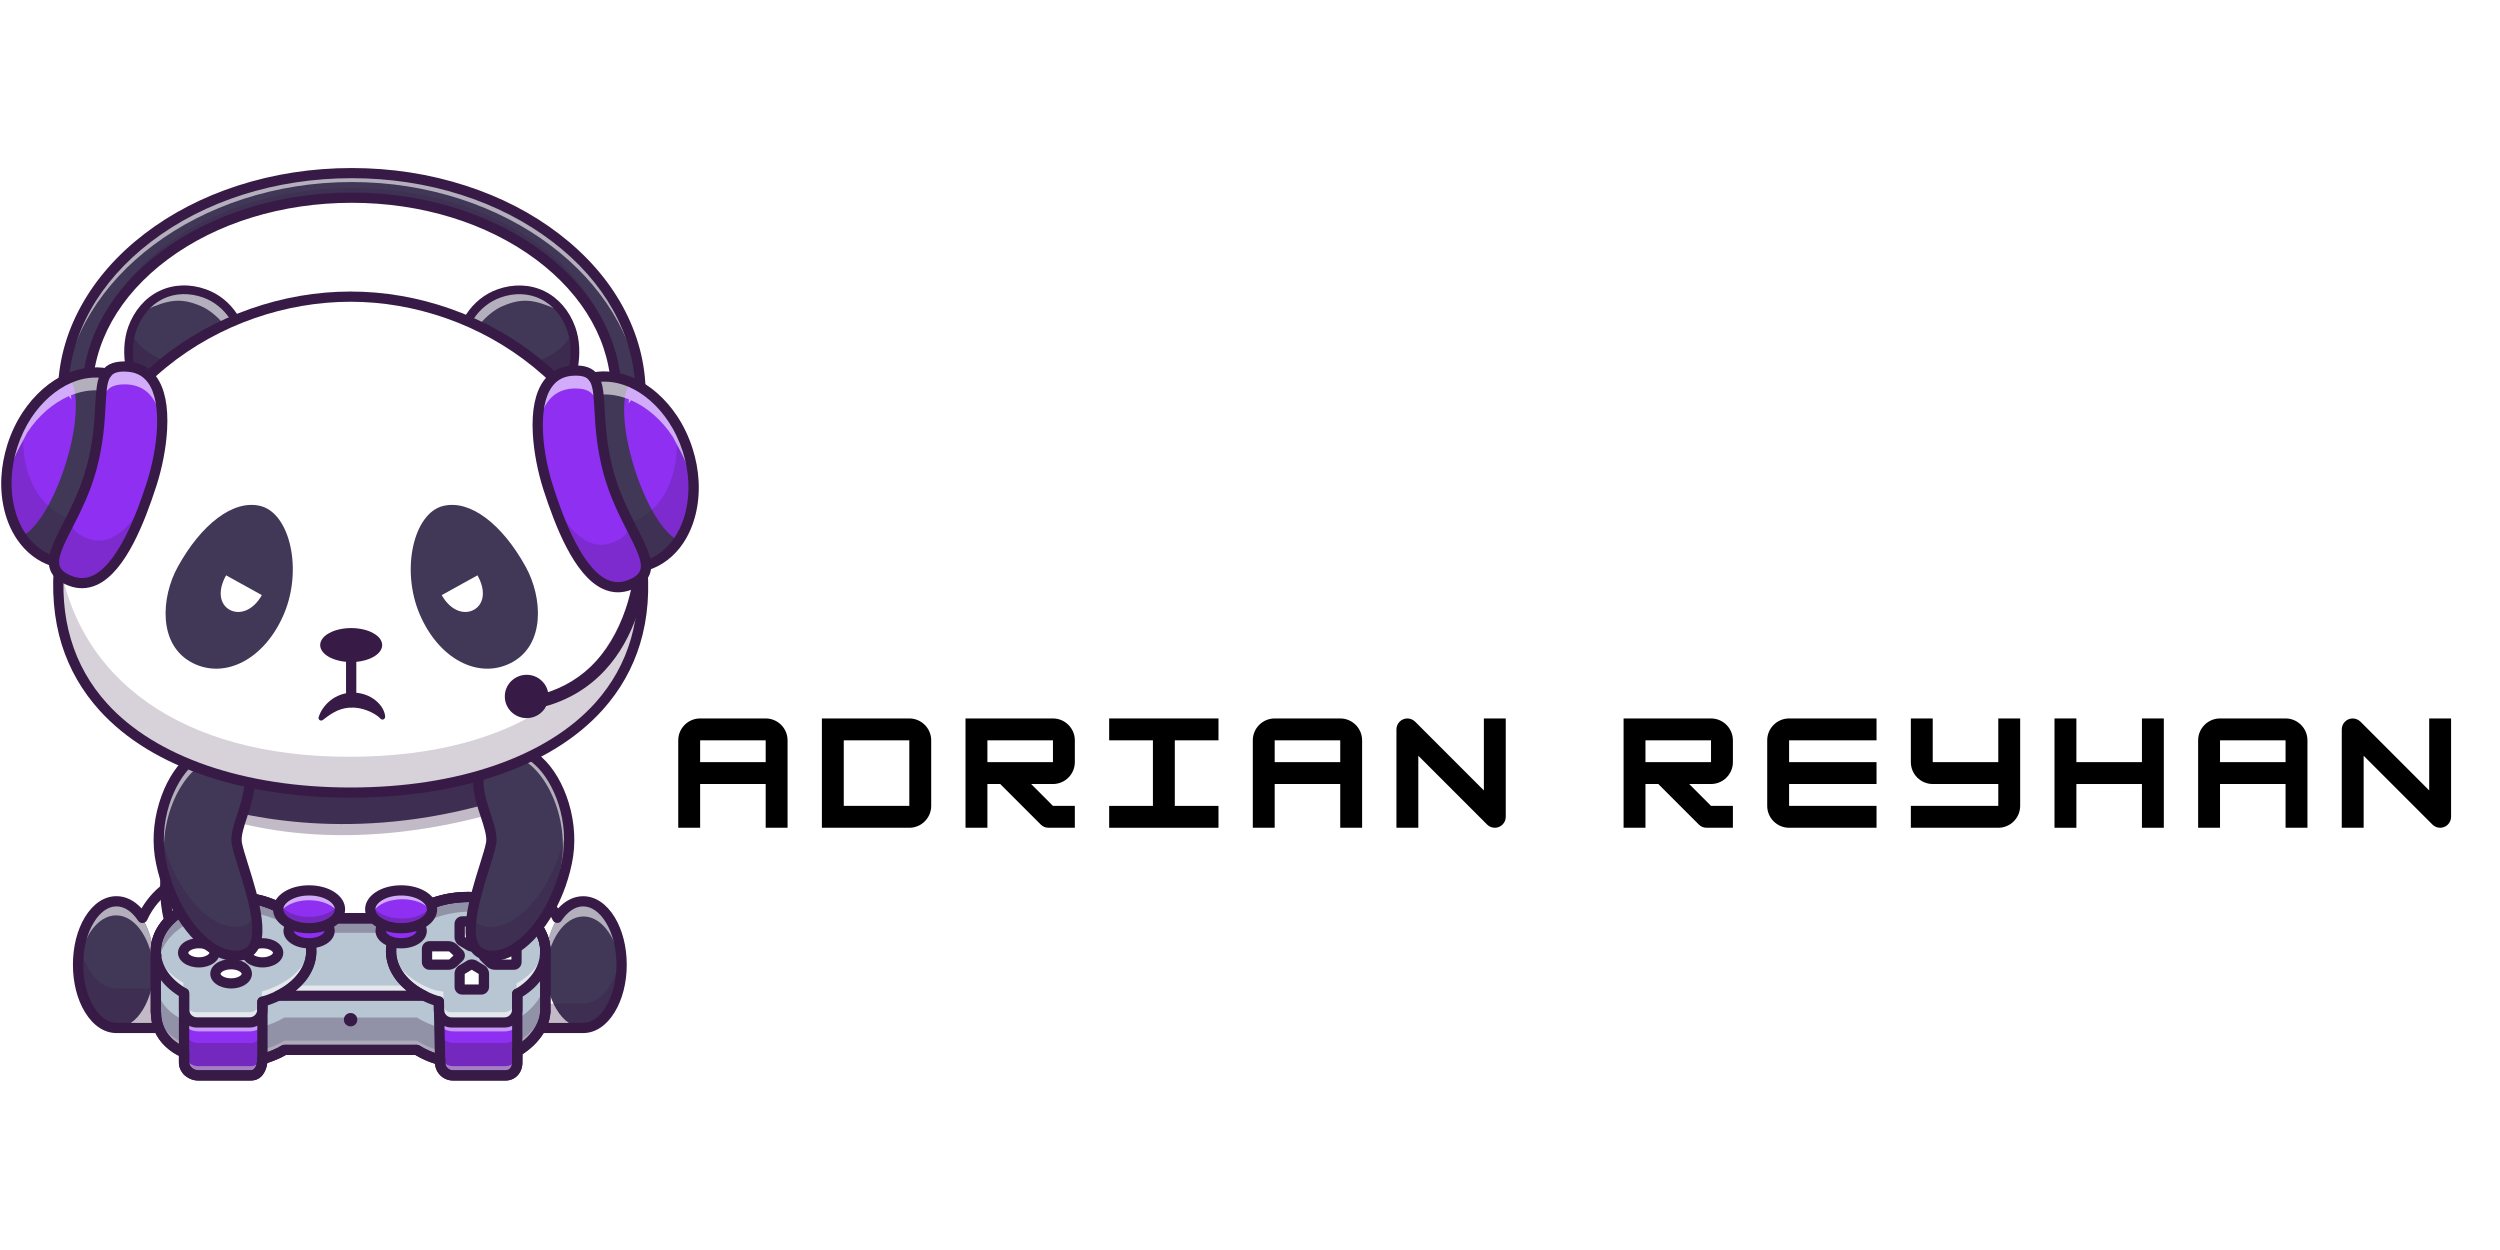 <svg xmlns="http://www.w3.org/2000/svg" xmlns:xlink="http://www.w3.org/1999/xlink" width="200" zoomAndPan="magnify" viewBox="0 0 150 75" height="100" preserveAspectRatio="xMidYMid meet" version="1.0"><defs><filter x="0%" y="0%" width="100%" height="100%" id="51f2ba0e25"><feColorMatrix values="0 0 0 0 1 0 0 0 0 1 0 0 0 0 1 0 0 0 1 0" color-interpolation-filters="sRGB"/></filter><g/><clipPath id="9b188a758b"><path d="M 9 53 L 33 53 L 33 64.832 L 9 64.832 Z M 9 53 " clip-rule="nonzero"/></clipPath><clipPath id="74498fd511"><path d="M 10 61 L 16 61 L 16 64.832 L 10 64.832 Z M 10 61 " clip-rule="nonzero"/></clipPath><clipPath id="7122e50ac8"><path d="M 26 61 L 32 61 L 32 64.832 L 26 64.832 Z M 26 61 " clip-rule="nonzero"/></clipPath><clipPath id="2e07f3b04c"><path d="M 9 60 L 33 60 L 33 64.832 L 9 64.832 Z M 9 60 " clip-rule="nonzero"/></clipPath><mask id="927a113d5d"><g filter="url(#51f2ba0e25)"><rect x="-15" width="180" fill="#000000" y="-7.5" height="90" fill-opacity="0.6"/></g></mask><clipPath id="250e90e220"><path d="M 2 2 L 23 2 L 23 4.801 L 2 4.801 Z M 2 2 " clip-rule="nonzero"/></clipPath><clipPath id="084121c087"><path d="M 0.121 0 L 3 0 L 3 4 L 0.121 4 Z M 0.121 0 " clip-rule="nonzero"/></clipPath><clipPath id="5eaaee3c67"><path d="M 22 0 L 23.879 0 L 23.879 4 L 22 4 Z M 22 0 " clip-rule="nonzero"/></clipPath><clipPath id="dc4e2eb9ca"><rect x="0" width="24" y="0" height="5"/></clipPath><mask id="58404573a0"><g filter="url(#51f2ba0e25)"><rect x="-15" width="180" fill="#000000" y="-7.5" height="90" fill-opacity="0.6"/></g></mask><clipPath id="df6bb38af1"><path d="M 0.121 0.398 L 7 0.398 L 7 5.441 L 0.121 5.441 Z M 0.121 0.398 " clip-rule="nonzero"/></clipPath><clipPath id="0cfa781eef"><path d="M 6 0.398 L 22 0.398 L 22 5.441 L 6 5.441 Z M 6 0.398 " clip-rule="nonzero"/></clipPath><clipPath id="329c75481d"><path d="M 21 0.398 L 23.879 0.398 L 23.879 4 L 21 4 Z M 21 0.398 " clip-rule="nonzero"/></clipPath><clipPath id="2639167ada"><rect x="0" width="24" y="0" height="6"/></clipPath><clipPath id="8dfbe1f982"><path d="M 9 58 L 33 58 L 33 64.832 L 9 64.832 Z M 9 58 " clip-rule="nonzero"/></clipPath><clipPath id="3059930333"><path d="M 9 53 L 34 53 L 34 64.832 L 9 64.832 Z M 9 53 " clip-rule="nonzero"/></clipPath><clipPath id="6c3eb7b3df"><path d="M 3 10.082 L 39 10.082 L 39 24 L 3 24 Z M 3 10.082 " clip-rule="nonzero"/></clipPath><clipPath id="2c3588ff47"><path d="M 3 10.082 L 39 10.082 L 39 24 L 3 24 Z M 3 10.082 " clip-rule="nonzero"/></clipPath></defs><rect x="-15" width="180" fill="#ffffff" y="-7.5" height="90" fill-opacity="1"/><rect x="-15" width="180" fill="#ffffff" y="-7.5" height="90" fill-opacity="1"/><path fill="#ffffff" d="M 17.297 57.023 C 17.297 59.594 15.242 61.68 12.711 61.68 L 6.988 61.68 C 5.715 61.68 4.684 59.977 4.684 57.879 C 4.684 55.777 5.715 54.074 6.988 54.074 C 7.59 54.074 8.137 54.453 8.547 55.07 C 9.27 53.473 10.863 52.363 12.711 52.363 C 15.242 52.367 17.297 54.449 17.297 57.023 Z M 17.297 57.023 " fill-opacity="1" fill-rule="nonzero"/><path fill="#413757" d="M 9.258 57.875 C 9.258 58.379 9.199 58.859 9.082 59.328 C 8.965 59.793 8.801 60.203 8.586 60.559 C 8.371 60.914 8.125 61.188 7.844 61.379 C 7.566 61.574 7.273 61.668 6.969 61.668 C 6.668 61.668 6.375 61.574 6.094 61.379 C 5.812 61.188 5.566 60.914 5.352 60.559 C 5.137 60.203 4.973 59.793 4.855 59.328 C 4.742 58.859 4.684 58.379 4.684 57.875 C 4.684 57.371 4.742 56.887 4.855 56.422 C 4.973 55.957 5.137 55.547 5.352 55.191 C 5.566 54.832 5.812 54.559 6.094 54.367 C 6.375 54.176 6.668 54.078 6.969 54.078 C 7.273 54.078 7.566 54.176 7.844 54.367 C 8.125 54.559 8.371 54.832 8.586 55.191 C 8.801 55.547 8.965 55.957 9.082 56.422 C 9.199 56.887 9.258 57.371 9.258 57.875 Z M 9.258 57.875 " fill-opacity="1" fill-rule="nonzero"/><path fill="#ffffff" d="M 9.258 57.898 C 9.258 58.035 9.254 58.172 9.242 58.309 C 9.121 56.402 8.148 54.922 6.969 54.922 C 5.789 54.922 4.816 56.402 4.695 58.309 C 4.688 58.172 4.684 58.039 4.684 57.898 C 4.684 55.801 5.707 54.102 6.969 54.102 C 8.234 54.102 9.258 55.801 9.258 57.898 Z M 9.258 57.898 " fill-opacity="0.6" fill-rule="nonzero"/><path fill="#371a45" d="M 12.711 61.984 L 6.988 61.984 C 6.262 61.984 5.59 61.539 5.094 60.723 C 4.629 59.961 4.375 58.949 4.375 57.879 C 4.375 56.809 4.629 55.797 5.094 55.031 C 5.586 54.219 6.262 53.77 6.988 53.77 C 7.539 53.77 8.059 54.027 8.492 54.504 C 8.875 53.844 9.402 53.285 10.035 52.863 C 10.832 52.336 11.754 52.055 12.711 52.055 C 14.02 52.055 15.246 52.574 16.172 53.512 C 17.094 54.449 17.602 55.695 17.602 57.02 C 17.602 58.34 17.094 59.586 16.172 60.523 C 15.246 61.469 14.02 61.984 12.711 61.984 Z M 6.988 54.383 C 6.484 54.383 6 54.727 5.625 55.352 C 5.215 56.023 4.992 56.918 4.992 57.879 C 4.992 58.84 5.215 59.738 5.625 60.41 C 6.004 61.031 6.484 61.375 6.988 61.375 L 12.711 61.375 C 15.07 61.375 16.988 59.422 16.988 57.023 C 16.988 54.625 15.07 52.676 12.711 52.676 C 11.047 52.676 9.523 53.668 8.828 55.203 C 8.781 55.305 8.684 55.371 8.57 55.383 C 8.457 55.391 8.352 55.34 8.289 55.246 C 7.922 54.688 7.461 54.383 6.988 54.383 Z M 6.988 54.383 " fill-opacity="1" fill-rule="nonzero"/><path fill="#371a45" d="M 17.297 56.84 C 17.297 59.41 15.242 61.496 12.711 61.496 L 6.988 61.496 C 5.715 61.496 4.684 59.797 4.684 57.695 C 4.684 57.316 4.715 56.949 4.777 56.605 C 5.062 58.172 5.945 59.312 6.988 59.312 L 12.711 59.312 C 14.871 59.312 16.684 57.793 17.168 55.746 C 17.25 56.098 17.297 56.465 17.297 56.84 Z M 17.297 56.84 " fill-opacity="0.3" fill-rule="nonzero"/><path fill="#ffffff" d="M 24.684 57.023 C 24.684 59.594 26.734 61.68 29.266 61.68 L 34.988 61.68 C 36.262 61.68 37.297 59.977 37.297 57.879 C 37.297 55.777 36.262 54.074 34.988 54.074 C 34.387 54.074 33.84 54.453 33.434 55.07 C 32.707 53.473 31.113 52.363 29.266 52.363 C 26.734 52.367 24.684 54.449 24.684 57.023 Z M 24.684 57.023 " fill-opacity="1" fill-rule="nonzero"/><path fill="#413757" d="M 37.297 57.875 C 37.297 58.379 37.238 58.859 37.121 59.328 C 37.004 59.793 36.84 60.203 36.625 60.559 C 36.41 60.914 36.164 61.188 35.883 61.379 C 35.602 61.574 35.312 61.668 35.008 61.668 C 34.703 61.668 34.414 61.574 34.133 61.379 C 33.852 61.188 33.605 60.914 33.391 60.559 C 33.176 60.203 33.012 59.793 32.895 59.328 C 32.777 58.859 32.723 58.379 32.723 57.875 C 32.723 57.371 32.777 56.887 32.895 56.422 C 33.012 55.957 33.176 55.547 33.391 55.191 C 33.605 54.832 33.852 54.559 34.133 54.367 C 34.414 54.176 34.703 54.078 35.008 54.078 C 35.312 54.078 35.602 54.176 35.883 54.367 C 36.164 54.559 36.41 54.832 36.625 55.191 C 36.84 55.547 37.004 55.957 37.121 56.422 C 37.238 56.887 37.297 57.371 37.297 57.875 Z M 37.297 57.875 " fill-opacity="1" fill-rule="nonzero"/><path fill="#ffffff" d="M 37.297 57.875 C 37.297 58.027 37.289 58.18 37.281 58.328 C 37.145 56.445 36.18 54.988 35.008 54.988 C 33.84 54.988 32.875 56.445 32.738 58.328 C 32.727 58.18 32.723 58.027 32.723 57.875 C 32.723 55.777 33.746 54.078 35.008 54.078 C 36.273 54.078 37.297 55.777 37.297 57.875 Z M 37.297 57.875 " fill-opacity="0.6" fill-rule="nonzero"/><path fill="#371a45" d="M 34.988 61.984 L 29.266 61.984 C 27.961 61.984 26.73 61.469 25.805 60.531 C 24.883 59.59 24.375 58.348 24.375 57.023 C 24.375 55.699 24.883 54.453 25.805 53.516 C 26.73 52.578 27.961 52.059 29.266 52.059 C 30.223 52.059 31.145 52.34 31.941 52.867 C 32.574 53.289 33.105 53.848 33.484 54.508 C 33.922 54.031 34.441 53.773 34.988 53.773 C 35.715 53.773 36.387 54.223 36.883 55.035 C 37.348 55.801 37.605 56.812 37.605 57.883 C 37.605 58.953 37.348 59.961 36.883 60.727 C 36.391 61.539 35.719 61.984 34.988 61.984 Z M 29.27 52.672 C 26.91 52.672 24.992 54.625 24.992 57.023 C 24.992 59.422 26.91 61.375 29.27 61.375 L 34.988 61.375 C 35.492 61.375 35.98 61.031 36.355 60.406 C 36.762 59.734 36.988 58.836 36.988 57.879 C 36.988 56.918 36.762 56.02 36.355 55.348 C 35.977 54.727 35.492 54.383 34.988 54.383 C 34.52 54.383 34.059 54.688 33.691 55.238 C 33.629 55.332 33.523 55.387 33.41 55.375 C 33.297 55.367 33.199 55.297 33.156 55.195 C 32.457 53.664 30.93 52.672 29.27 52.672 Z M 29.27 52.672 " fill-opacity="1" fill-rule="nonzero"/><path fill="#371a45" d="M 37.297 58.125 C 37.297 60.227 36.262 61.926 34.988 61.926 L 29.266 61.926 C 26.734 61.926 24.684 59.84 24.684 57.27 C 24.684 56.977 24.707 56.695 24.758 56.414 C 25.152 58.578 27.023 60.219 29.266 60.219 L 34.988 60.219 C 36.086 60.219 37 58.961 37.238 57.273 C 37.273 57.547 37.297 57.832 37.297 58.125 Z M 37.297 58.125 " fill-opacity="0.3" fill-rule="nonzero"/><path fill="#ffffff" d="M 32.16 53.258 C 32.16 58.523 27.18 62.793 21.039 62.793 C 14.895 62.793 9.914 58.523 9.914 53.258 C 9.914 51.5 10.469 49.852 11.438 48.438 C 11.543 48.281 11.656 48.129 11.77 47.98 C 13.762 45.414 17.168 43.723 21.035 43.723 L 21.062 43.723 C 24.891 43.73 28.262 45.398 30.258 47.926 C 30.285 47.957 30.309 47.992 30.332 48.023 C 30.453 48.18 30.566 48.34 30.676 48.504 C 31.617 49.902 32.16 51.527 32.16 53.258 Z M 32.16 53.258 " fill-opacity="1" fill-rule="nonzero"/><path fill="#413757" d="M 30.258 47.93 C 21.992 50.523 15.297 49.234 11.789 48.109 C 13.746 45.516 17.129 43.777 20.996 43.727 C 21.016 43.727 21.039 43.727 21.062 43.727 C 24.891 43.734 28.262 45.398 30.258 47.93 Z M 30.258 47.93 " fill-opacity="1" fill-rule="nonzero"/><path fill="#371a45" d="M 21.035 63.098 C 19.496 63.098 18.004 62.84 16.602 62.328 C 15.238 61.836 14.02 61.129 12.969 60.23 C 11.914 59.328 11.09 58.277 10.512 57.102 C 9.91 55.883 9.605 54.59 9.605 53.258 C 9.605 51.301 10.27 49.41 11.527 47.793 C 13.652 45.051 17.207 43.414 21.035 43.414 L 21.062 43.414 C 22.953 43.418 24.824 43.828 26.477 44.602 C 28.082 45.352 29.477 46.434 30.5 47.738 C 30.523 47.766 30.555 47.805 30.578 47.84 C 31.812 49.445 32.465 51.32 32.465 53.258 C 32.465 54.59 32.16 55.883 31.559 57.102 C 30.98 58.273 30.152 59.324 29.102 60.23 C 28.051 61.129 26.832 61.836 25.469 62.328 C 24.066 62.84 22.574 63.098 21.035 63.098 Z M 21.035 44.031 C 17.398 44.031 14.027 45.578 12.012 48.172 C 10.84 49.68 10.219 51.441 10.219 53.262 C 10.219 58.348 15.07 62.488 21.035 62.488 C 27 62.488 31.848 58.348 31.848 53.262 C 31.848 51.457 31.238 49.711 30.086 48.211 C 30.062 48.18 30.039 48.152 30.016 48.121 C 28.004 45.57 24.656 44.043 21.059 44.031 Z M 21.035 44.031 " fill-opacity="1" fill-rule="nonzero"/><path fill="#371a45" d="M 30.68 48.504 C 21.391 51.336 14.879 49.84 11.438 48.438 C 11.543 48.281 11.656 48.129 11.77 47.98 C 13.762 45.414 17.168 43.723 21.035 43.723 L 21.062 43.723 C 24.891 43.73 28.262 45.398 30.258 47.926 C 30.285 47.957 30.309 47.992 30.332 48.023 C 30.453 48.184 30.57 48.34 30.68 48.504 Z M 30.68 48.504 " fill-opacity="0.3" fill-rule="nonzero"/><g clip-path="url(#9b188a758b)"><path fill="#b8c5d3" d="M 32.723 57.055 C 32.723 55.27 30.648 53.816 28.098 53.816 C 26.598 53.816 25.266 54.316 24.418 55.094 L 17.652 55.094 C 16.809 54.316 15.477 53.816 13.973 53.816 C 11.422 53.816 9.348 55.27 9.348 57.055 C 9.348 57.152 9.359 57.25 9.371 57.348 L 9.348 57.348 L 9.348 60.738 L 9.355 60.738 C 9.355 62.555 11.043 63.145 11.043 63.148 L 11.043 63.762 C 11.043 64.18 11.465 64.523 11.887 64.523 L 15.047 64.523 C 15.746 64.523 15.746 63.555 15.746 63.555 C 16.203 63.414 16.695 63.227 17.062 62.996 L 25.008 62.996 C 25.418 63.25 25.891 63.457 26.406 63.602 L 26.406 63.762 C 26.406 64.18 26.754 64.523 27.176 64.523 L 30.336 64.523 C 30.762 64.523 31.035 64.18 31.035 63.762 C 31.035 63.762 31.039 63.117 31.035 63.086 C 31.973 62.523 32.656 61.664 32.715 60.738 L 32.723 60.738 L 32.723 57.348 L 32.699 57.348 C 32.715 57.254 32.723 57.156 32.723 57.055 Z M 32.723 57.055 " fill-opacity="1" fill-rule="nonzero"/></g><g clip-path="url(#74498fd511)"><path fill="#8e2ff2" d="M 15.207 64.582 L 11.277 64.582 C 11.082 64.582 10.926 64.426 10.926 64.234 L 10.926 61.73 C 10.926 61.539 11.082 61.383 11.277 61.383 L 15.207 61.383 C 15.402 61.383 15.559 61.539 15.559 61.73 L 15.559 64.234 C 15.559 64.426 15.402 64.582 15.207 64.582 Z M 15.207 64.582 " fill-opacity="1" fill-rule="nonzero"/></g><path fill="#ffffff" d="M 11.227 61.68 L 11.23 61.684 C 11.426 61.812 11.652 61.883 11.883 61.883 L 14.977 61.883 C 15.16 61.883 15.34 61.84 15.5 61.758 L 15.656 61.68 L 15.742 61.125 C 15.742 61.125 14.625 61.242 14.586 61.262 C 14.547 61.285 11.223 61.082 11.223 61.082 L 11.223 61.68 Z M 11.227 61.68 " fill-opacity="0.5" fill-rule="nonzero"/><g clip-path="url(#7122e50ac8)"><path fill="#8e2ff2" d="M 30.438 64.582 L 27.082 64.582 C 26.727 64.582 26.441 64.297 26.441 63.945 L 26.441 62.016 C 26.441 61.664 26.727 61.383 27.082 61.383 L 30.438 61.383 C 30.789 61.383 31.074 61.664 31.074 62.016 L 31.074 63.945 C 31.074 64.297 30.789 64.582 30.438 64.582 Z M 30.438 64.582 " fill-opacity="1" fill-rule="nonzero"/></g><path fill="#ffffff" d="M 26.539 61.68 L 26.547 61.684 C 26.738 61.812 26.965 61.883 27.199 61.883 L 30.293 61.883 C 30.473 61.883 30.652 61.84 30.816 61.758 L 30.973 61.68 L 31.055 61.125 C 31.055 61.125 29.938 61.242 29.898 61.262 C 29.863 61.285 26.535 61.082 26.535 61.082 L 26.535 61.68 Z M 26.539 61.68 " fill-opacity="0.5" fill-rule="nonzero"/><g clip-path="url(#2e07f3b04c)"><g mask="url(#927a113d5d)"><g transform="matrix(1, 0, 0, 1, 9, 60)"><g clip-path="url(#dc4e2eb9ca)"><g clip-path="url(#250e90e220)"><path fill="#ffffff" d="M 22.035 3.207 C 22.035 3.625 21.762 3.969 21.336 3.969 L 18.176 3.969 C 17.754 3.969 17.406 3.625 17.406 3.207 L 17.406 3.047 C 16.891 2.902 16.418 2.695 16.008 2.438 L 8.062 2.438 C 7.695 2.668 7.203 2.859 6.746 3 C 6.746 3 6.746 3.969 6.047 3.969 L 2.887 3.969 C 2.465 3.969 2.043 3.625 2.043 3.207 L 2.043 3.816 C 2.043 4.238 2.465 4.582 2.887 4.582 L 6.047 4.582 C 6.746 4.582 6.746 3.609 6.746 3.609 C 7.203 3.473 7.695 3.281 8.062 3.051 L 16.008 3.051 C 16.418 3.309 16.891 3.512 17.406 3.656 L 17.406 3.816 C 17.406 4.238 17.754 4.582 18.176 4.582 L 21.336 4.582 C 21.762 4.582 22.035 4.238 22.035 3.816 C 22.035 3.816 22.039 3.219 22.035 3.148 C 22.035 3.184 22.035 3.207 22.035 3.207 Z M 22.035 3.207 " fill-opacity="1" fill-rule="nonzero"/></g><g clip-path="url(#084121c087)"><path fill="#ffffff" d="M 0.355 0.184 L 0.348 0.184 L 0.348 0.797 L 0.355 0.797 C 0.355 2.609 2.043 3.199 2.043 3.207 L 2.043 2.594 C 2.043 2.586 0.355 2 0.355 0.184 Z M 0.355 0.184 " fill-opacity="1" fill-rule="nonzero"/></g><g clip-path="url(#5eaaee3c67)"><path fill="#ffffff" d="M 23.715 0.184 C 23.652 1.105 22.973 1.965 22.035 2.527 C 22.039 2.555 22.035 2.977 22.035 3.141 C 22.973 2.578 23.652 1.719 23.715 0.797 L 23.723 0.797 L 23.723 0.184 Z M 23.715 0.184 " fill-opacity="1" fill-rule="nonzero"/></g></g></g></g></g><path fill="#371a45" d="M 32.875 57.309 L 32.895 57.309 L 32.895 57.934 C 32.895 56.145 30.824 54.695 28.273 54.695 C 26.773 54.695 25.441 55.195 24.598 55.969 L 17.828 55.969 C 16.98 55.195 15.648 54.695 14.148 54.695 C 11.598 54.695 9.523 56.145 9.523 57.934 L 9.523 57.309 L 9.543 57.309 C 9.531 57.211 9.523 57.113 9.523 57.016 C 9.523 55.227 11.598 53.777 14.148 53.777 C 15.648 53.777 16.98 54.277 17.828 55.051 L 24.598 55.051 C 25.441 54.277 26.773 53.777 28.273 53.777 C 30.828 53.777 32.895 55.227 32.895 57.016 C 32.895 57.117 32.887 57.211 32.875 57.309 Z M 32.875 57.309 " fill-opacity="0.3" fill-rule="nonzero"/><g mask="url(#58404573a0)"><g transform="matrix(1, 0, 0, 1, 9, 56)"><g clip-path="url(#2639167ada)"><g clip-path="url(#df6bb38af1)"><path fill="#ffffff" d="M 5.934 4.73 L 2.777 4.73 C 2.352 4.73 2.008 4.387 2.008 3.965 L 2.008 2.977 C 1.02 2.406 0.375 1.559 0.316 0.605 C 0.293 0.738 0.281 0.879 0.281 1.016 C 0.281 2.027 0.941 2.93 1.977 3.531 L 1.977 4.52 C 1.977 4.938 2.32 5.285 2.746 5.285 L 5.906 5.285 C 6.328 5.285 6.676 4.938 6.676 4.52 L 6.676 4.184 C 6.578 4.5 6.285 4.73 5.934 4.73 Z M 5.934 4.73 " fill-opacity="1" fill-rule="nonzero"/></g><g clip-path="url(#0cfa781eef)"><path fill="#ffffff" d="M 21.227 4.73 L 18.066 4.73 C 17.645 4.73 17.602 4.414 17.602 3.992 L 17.602 3.496 C 17.551 3.48 17.191 3.441 17.141 3.422 C 17.105 3.41 17.07 3.398 17.039 3.387 C 17.016 3.379 16.992 3.371 16.965 3.363 C 16.918 3.344 16.871 3.328 16.824 3.309 C 16.777 3.293 16.734 3.273 16.688 3.254 C 16.645 3.234 16.598 3.215 16.559 3.195 C 16.508 3.172 16.457 3.148 16.406 3.129 C 16.23 3.039 16.059 2.941 15.898 2.836 C 15.871 2.816 15.844 2.801 15.812 2.781 C 15.766 2.746 15.719 2.711 15.672 2.676 C 15.648 2.66 15.625 2.641 15.602 2.625 C 15.578 2.605 15.559 2.59 15.535 2.57 C 15.516 2.555 15.492 2.539 15.473 2.52 C 15.434 2.484 15.391 2.449 15.355 2.414 C 15.336 2.395 15.312 2.375 15.293 2.355 C 15.293 2.355 15.289 2.355 15.289 2.355 C 15.266 2.332 15.242 2.309 15.223 2.285 C 15.188 2.25 15.16 2.219 15.129 2.188 C 15.113 2.164 15.094 2.145 15.078 2.129 C 15.074 2.125 15.07 2.121 15.07 2.121 C 15.051 2.094 15.031 2.07 15.012 2.047 C 14.996 2.027 14.98 2.004 14.965 1.988 C 14.945 1.961 14.922 1.934 14.906 1.902 C 14.863 1.844 14.82 1.785 14.785 1.723 C 14.77 1.699 14.754 1.672 14.742 1.648 C 14.633 1.453 14.551 1.25 14.496 1.035 C 14.488 1.016 14.484 0.988 14.48 0.969 C 14.473 0.938 14.465 0.902 14.461 0.875 C 14.457 0.848 14.453 0.82 14.449 0.797 C 14.445 0.77 14.438 0.742 14.438 0.715 C 14.438 0.703 14.434 0.695 14.434 0.688 C 14.434 0.664 14.43 0.641 14.43 0.617 C 14.43 0.613 14.43 0.609 14.43 0.605 C 14.422 0.637 14.418 0.672 14.414 0.707 C 14.41 0.738 14.406 0.773 14.402 0.809 C 14.398 0.844 14.395 0.879 14.395 0.91 C 14.395 0.91 14.395 0.914 14.395 0.914 C 14.395 0.949 14.395 0.984 14.395 1.02 C 14.395 1.059 14.395 1.098 14.398 1.133 C 14.398 1.164 14.402 1.195 14.402 1.223 C 14.406 1.254 14.41 1.285 14.414 1.316 C 14.414 1.324 14.414 1.332 14.418 1.34 C 14.422 1.367 14.426 1.395 14.43 1.422 C 14.438 1.457 14.441 1.488 14.453 1.523 C 14.457 1.559 14.469 1.59 14.477 1.621 C 14.484 1.652 14.492 1.684 14.5 1.715 C 14.527 1.797 14.559 1.883 14.594 1.965 C 14.605 1.984 14.613 2.008 14.625 2.031 C 14.719 2.234 14.844 2.43 14.992 2.617 C 15.008 2.637 15.027 2.656 15.043 2.676 C 15.059 2.699 15.078 2.719 15.098 2.738 C 15.133 2.777 15.168 2.816 15.207 2.855 C 15.281 2.93 15.355 3 15.438 3.07 C 15.461 3.09 15.488 3.113 15.512 3.133 L 8.488 3.133 C 9.188 2.562 9.605 1.824 9.605 1.02 C 9.605 0.973 9.602 0.922 9.602 0.875 C 9.434 1.809 8.699 2.617 7.648 3.133 C 7.617 3.148 7.582 3.164 7.547 3.18 C 7.539 3.188 7.535 3.188 7.527 3.191 C 7.5 3.207 7.473 3.215 7.441 3.23 C 7.43 3.234 7.414 3.242 7.402 3.246 C 7.309 3.289 7.211 3.324 7.113 3.359 C 7.086 3.371 7.055 3.383 7.027 3.391 C 7.023 3.391 7.02 3.395 7.016 3.395 C 6.977 3.41 6.934 3.422 6.887 3.434 C 6.828 3.457 6.77 3.473 6.707 3.492 L 6.707 3.969 C 6.707 3.988 6.707 4.012 6.699 4.035 C 6.754 4.02 6.805 4.004 6.855 3.988 C 6.898 3.977 6.941 3.965 6.984 3.949 C 6.988 3.949 6.988 3.945 6.992 3.945 C 7.023 3.934 7.051 3.922 7.078 3.91 C 7.18 3.879 7.273 3.84 7.367 3.801 C 7.379 3.793 7.395 3.789 7.41 3.781 C 7.438 3.766 7.469 3.754 7.492 3.742 C 7.5 3.738 7.504 3.738 7.512 3.734 C 7.547 3.719 7.582 3.703 7.617 3.684 L 16.375 3.684 C 16.422 3.711 16.473 3.734 16.523 3.754 C 16.566 3.777 16.609 3.797 16.652 3.812 C 16.699 3.832 16.742 3.848 16.789 3.867 C 16.836 3.887 16.883 3.902 16.934 3.922 C 16.957 3.93 16.98 3.938 17.004 3.949 C 17.035 3.961 17.07 3.969 17.105 3.98 C 17.156 3.996 17.211 4.012 17.262 4.031 L 17.262 4.523 C 17.262 4.941 17.609 5.289 18.031 5.289 L 21.191 5.289 C 21.617 5.289 21.961 4.941 21.961 4.523 L 21.961 4.188 C 21.871 4.5 21.574 4.73 21.227 4.73 Z M 21.227 4.73 " fill-opacity="1" fill-rule="nonzero"/></g><g clip-path="url(#329c75481d)"><path fill="#ffffff" d="M 23.648 0.887 C 23.5 1.742 22.914 2.492 21.996 3.008 L 21.996 3.543 C 23.043 2.945 23.652 2.035 23.652 1.016 C 23.652 0.973 23.652 0.93 23.648 0.887 Z M 23.648 0.887 " fill-opacity="1" fill-rule="nonzero"/></g><path fill="#ffffff" d="M 6.676 4.184 C 6.688 4.137 6.699 4.086 6.707 4.035 C 6.695 4.039 6.684 4.039 6.676 4.043 Z M 6.676 4.184 " fill-opacity="1" fill-rule="nonzero"/><path fill="#ffffff" d="M 21.965 4.184 C 21.984 4.113 21.996 4.039 21.996 3.965 L 21.996 3.543 C 21.984 3.551 21.973 3.559 21.965 3.562 Z M 21.965 4.184 " fill-opacity="1" fill-rule="nonzero"/></g></g></g><g clip-path="url(#8dfbe1f982)"><path fill="#371a45" d="M 32.723 58.793 L 32.723 60.781 L 32.715 60.781 C 32.656 61.707 31.973 62.562 31.035 63.129 C 31.039 63.16 31.035 63.805 31.035 63.805 C 31.035 64.223 30.762 64.566 30.336 64.566 L 27.176 64.566 C 26.754 64.566 26.406 64.223 26.406 63.805 L 26.406 63.645 C 25.891 63.5 25.418 63.297 25.008 63.039 L 17.062 63.039 C 16.695 63.27 16.203 63.461 15.746 63.598 C 15.746 63.598 15.746 64.57 15.047 64.57 L 11.887 64.57 C 11.465 64.57 11.043 64.227 11.043 63.805 L 11.043 63.191 C 11.043 63.188 9.355 62.602 9.355 60.785 L 9.348 60.785 L 9.348 58.797 L 9.355 58.797 C 9.355 60.613 11.043 61.199 11.043 61.207 L 11.043 61.816 C 11.043 62.238 11.465 62.582 11.887 62.582 L 15.047 62.582 C 15.746 62.582 15.746 61.609 15.746 61.609 C 16.203 61.473 16.695 61.281 17.062 61.051 L 25.008 61.051 C 25.418 61.309 25.891 61.512 26.406 61.656 L 26.406 61.816 C 26.406 62.234 26.754 62.578 27.176 62.578 L 30.336 62.578 C 30.762 62.578 31.035 62.234 31.035 61.816 C 31.035 61.816 31.039 61.172 31.035 61.141 C 31.973 60.578 32.656 59.719 32.715 58.793 Z M 32.723 58.793 " fill-opacity="0.3" fill-rule="nonzero"/></g><g clip-path="url(#3059930333)"><path fill="#371a45" d="M 30.34 64.832 L 27.18 64.832 C 26.605 64.832 26.141 64.387 26.102 63.828 C 25.676 63.695 25.281 63.516 24.922 63.301 L 17.148 63.301 C 16.801 63.508 16.383 63.668 16.039 63.781 C 15.977 64.234 15.723 64.832 15.047 64.832 L 11.887 64.832 C 11.273 64.832 10.734 64.332 10.734 63.762 L 10.734 63.348 C 10.516 63.242 10.215 63.062 9.922 62.785 C 9.367 62.258 9.062 61.574 9.051 60.801 C 9.047 60.781 9.043 60.762 9.043 60.738 L 9.043 57.348 C 9.043 57.32 9.047 57.297 9.055 57.273 C 9.047 57.199 9.043 57.125 9.043 57.055 C 9.043 56.086 9.57 55.188 10.527 54.516 C 11.453 53.867 12.68 53.512 13.977 53.512 C 15.457 53.512 16.832 53.977 17.77 54.785 L 24.305 54.785 C 25.242 53.973 26.617 53.512 28.098 53.512 C 29.395 53.512 30.621 53.867 31.547 54.516 C 32.504 55.188 33.031 56.086 33.031 57.055 C 33.031 57.125 33.027 57.199 33.02 57.273 C 33.027 57.297 33.031 57.32 33.031 57.348 L 33.031 60.738 C 33.031 60.766 33.027 60.797 33.02 60.82 C 32.934 61.727 32.316 62.621 31.348 63.254 C 31.348 63.355 31.348 63.516 31.344 63.762 C 31.344 64.371 30.91 64.832 30.34 64.832 Z M 17.062 62.688 L 25.008 62.688 C 25.066 62.688 25.125 62.707 25.176 62.738 C 25.562 62.98 26.004 63.172 26.492 63.305 C 26.625 63.34 26.715 63.465 26.715 63.598 L 26.715 63.758 C 26.715 64.012 26.922 64.219 27.176 64.219 L 30.336 64.219 C 30.605 64.219 30.727 63.988 30.727 63.758 C 30.727 63.477 30.727 63.16 30.727 63.105 C 30.715 62.992 30.773 62.883 30.875 62.82 C 31.781 62.277 32.355 61.492 32.406 60.719 C 32.406 60.707 32.41 60.691 32.41 60.68 L 32.41 57.453 C 32.395 57.406 32.387 57.359 32.395 57.309 C 32.406 57.219 32.41 57.133 32.41 57.055 C 32.41 56.293 31.977 55.566 31.188 55.016 C 30.367 54.438 29.266 54.121 28.094 54.121 C 26.719 54.121 25.453 54.559 24.625 55.316 C 24.57 55.367 24.496 55.398 24.418 55.398 L 17.652 55.398 C 17.574 55.398 17.5 55.371 17.441 55.316 C 16.613 54.559 15.352 54.121 13.973 54.121 C 12.801 54.121 11.703 54.438 10.883 55.016 C 10.09 55.566 9.656 56.289 9.656 57.055 C 9.656 57.133 9.664 57.219 9.676 57.309 C 9.684 57.359 9.676 57.406 9.656 57.453 L 9.656 60.68 C 9.66 60.699 9.664 60.719 9.664 60.738 C 9.664 62.145 10.801 62.715 11.148 62.855 C 11.336 62.934 11.352 63.098 11.352 63.145 L 11.352 63.758 C 11.352 63.988 11.617 64.215 11.887 64.215 L 15.047 64.215 C 15.426 64.215 15.438 63.559 15.438 63.551 C 15.438 63.418 15.527 63.301 15.656 63.258 C 16.172 63.102 16.602 62.918 16.898 62.734 C 16.945 62.707 17.004 62.688 17.062 62.688 Z M 30.727 63.109 C 30.727 63.117 30.73 63.125 30.73 63.125 C 30.727 63.121 30.727 63.117 30.727 63.109 Z M 30.727 63.109 " fill-opacity="1" fill-rule="nonzero"/><path fill="#371a45" d="M 30.34 64.832 L 27.18 64.832 C 26.605 64.832 26.141 64.387 26.102 63.828 C 25.676 63.695 25.281 63.516 24.922 63.301 L 17.148 63.301 C 16.801 63.508 16.383 63.668 16.039 63.781 C 15.977 64.234 15.723 64.832 15.047 64.832 L 11.887 64.832 C 11.273 64.832 10.734 64.332 10.734 63.762 L 10.734 63.348 C 10.516 63.242 10.215 63.062 9.922 62.785 C 9.367 62.258 9.062 61.574 9.051 60.801 C 9.047 60.781 9.043 60.762 9.043 60.738 L 9.043 57.348 C 9.043 57.32 9.047 57.297 9.055 57.273 C 9.047 57.199 9.043 57.125 9.043 57.055 C 9.043 56.086 9.57 55.188 10.527 54.516 C 11.453 53.867 12.68 53.512 13.977 53.512 C 15.457 53.512 16.832 53.977 17.77 54.785 L 24.305 54.785 C 25.242 53.973 26.617 53.512 28.098 53.512 C 29.395 53.512 30.621 53.867 31.547 54.516 C 32.504 55.188 33.031 56.086 33.031 57.055 C 33.031 57.125 33.027 57.199 33.02 57.273 C 33.027 57.297 33.031 57.32 33.031 57.348 L 33.031 60.738 C 33.031 60.766 33.027 60.797 33.02 60.82 C 32.934 61.727 32.316 62.621 31.348 63.254 C 31.348 63.355 31.348 63.516 31.344 63.762 C 31.344 64.371 30.91 64.832 30.34 64.832 Z M 17.062 62.688 L 25.008 62.688 C 25.066 62.688 25.125 62.707 25.176 62.738 C 25.562 62.98 26.004 63.172 26.492 63.305 C 26.625 63.34 26.715 63.465 26.715 63.598 L 26.715 63.758 C 26.715 64.012 26.922 64.219 27.176 64.219 L 30.336 64.219 C 30.605 64.219 30.727 63.988 30.727 63.758 C 30.727 63.477 30.727 63.16 30.727 63.105 C 30.715 62.992 30.773 62.883 30.875 62.82 C 31.781 62.277 32.355 61.492 32.406 60.719 C 32.406 60.707 32.41 60.691 32.41 60.68 L 32.41 57.453 C 32.395 57.406 32.387 57.359 32.395 57.309 C 32.406 57.219 32.41 57.133 32.41 57.055 C 32.41 56.293 31.977 55.566 31.188 55.016 C 30.367 54.438 29.266 54.121 28.094 54.121 C 26.719 54.121 25.453 54.559 24.625 55.316 C 24.57 55.367 24.496 55.398 24.418 55.398 L 17.652 55.398 C 17.574 55.398 17.5 55.371 17.441 55.316 C 16.613 54.559 15.352 54.121 13.973 54.121 C 12.801 54.121 11.703 54.438 10.883 55.016 C 10.09 55.566 9.656 56.289 9.656 57.055 C 9.656 57.133 9.664 57.219 9.676 57.309 C 9.684 57.359 9.676 57.406 9.656 57.453 L 9.656 60.68 C 9.66 60.699 9.664 60.719 9.664 60.738 C 9.664 62.145 10.801 62.715 11.148 62.855 C 11.336 62.934 11.352 63.098 11.352 63.145 L 11.352 63.758 C 11.352 63.988 11.617 64.215 11.887 64.215 L 15.047 64.215 C 15.426 64.215 15.438 63.559 15.438 63.551 C 15.438 63.418 15.527 63.301 15.656 63.258 C 16.172 63.102 16.602 62.918 16.898 62.734 C 16.945 62.707 17.004 62.688 17.062 62.688 Z M 30.727 63.109 C 30.727 63.117 30.73 63.125 30.73 63.125 C 30.727 63.121 30.727 63.117 30.727 63.109 Z M 30.727 63.109 " fill-opacity="1" fill-rule="nonzero"/></g><path fill="#371a45" d="M 14.973 61.652 L 11.812 61.652 C 11.219 61.652 10.734 61.172 10.734 60.582 L 10.734 59.762 C 9.656 59.086 9.043 58.117 9.043 57.078 C 9.043 56.105 9.574 55.199 10.539 54.523 C 11.473 53.871 12.703 53.512 14.012 53.512 C 14.062 53.512 14.109 53.512 14.156 53.516 C 14.207 53.516 14.258 53.516 14.309 53.52 C 14.355 53.52 14.402 53.523 14.445 53.527 C 14.492 53.527 14.547 53.531 14.602 53.539 L 14.613 53.539 C 14.652 53.543 14.695 53.547 14.734 53.551 C 14.766 53.551 14.793 53.555 14.824 53.559 L 14.832 53.559 C 14.906 53.566 14.965 53.574 15.023 53.586 C 15.07 53.59 15.113 53.598 15.156 53.605 C 15.156 53.605 15.156 53.605 15.16 53.605 C 15.203 53.613 15.25 53.621 15.297 53.629 C 15.34 53.637 15.387 53.645 15.43 53.656 C 15.477 53.668 15.52 53.676 15.562 53.688 C 15.656 53.707 15.73 53.727 15.805 53.746 C 15.855 53.762 15.906 53.773 15.957 53.789 C 16.512 53.957 17.016 54.195 17.449 54.496 C 17.617 54.609 17.773 54.734 17.918 54.863 C 18.613 55.496 18.984 56.262 18.984 57.074 C 18.984 58.254 18.176 59.355 16.824 60.016 C 16.801 60.027 16.773 60.043 16.746 60.055 L 16.719 60.066 C 16.711 60.07 16.707 60.07 16.703 60.074 C 16.699 60.074 16.699 60.074 16.695 60.074 C 16.68 60.082 16.66 60.09 16.641 60.098 C 16.629 60.102 16.621 60.109 16.609 60.113 C 16.605 60.113 16.605 60.117 16.605 60.117 C 16.59 60.121 16.574 60.129 16.559 60.137 C 16.461 60.176 16.359 60.219 16.258 60.254 C 16.227 60.266 16.199 60.277 16.176 60.285 C 16.164 60.289 16.156 60.289 16.148 60.293 C 16.117 60.305 16.086 60.316 16.051 60.324 L 16.051 60.574 C 16.055 61.172 15.566 61.652 14.973 61.652 Z M 14.012 54.125 C 12.828 54.125 11.723 54.445 10.895 55.023 C 10.098 55.578 9.656 56.309 9.656 57.078 C 9.656 57.941 10.219 58.758 11.199 59.324 C 11.293 59.379 11.352 59.48 11.352 59.59 L 11.352 60.578 C 11.352 60.832 11.559 61.039 11.812 61.039 L 14.973 61.039 C 15.23 61.039 15.434 60.832 15.434 60.578 L 15.434 60.102 C 15.434 59.969 15.527 59.848 15.66 59.809 C 15.719 59.793 15.777 59.777 15.832 59.758 C 15.832 59.758 15.836 59.754 15.84 59.754 C 15.883 59.742 15.918 59.73 15.949 59.719 C 15.953 59.719 15.953 59.719 15.957 59.719 C 15.961 59.715 15.961 59.715 15.965 59.715 C 15.992 59.703 16.016 59.695 16.039 59.688 C 16.043 59.684 16.047 59.684 16.051 59.684 C 16.141 59.652 16.23 59.617 16.316 59.578 C 16.316 59.578 16.316 59.578 16.32 59.578 C 16.332 59.57 16.344 59.566 16.355 59.562 C 16.367 59.555 16.379 59.551 16.395 59.543 C 16.406 59.539 16.422 59.531 16.434 59.527 C 16.441 59.523 16.449 59.516 16.461 59.512 L 16.48 59.5 C 16.504 59.488 16.527 59.48 16.551 59.469 C 17.691 58.91 18.371 58.016 18.371 57.074 C 18.371 56.438 18.07 55.828 17.504 55.312 C 17.383 55.203 17.246 55.098 17.105 54.996 C 16.719 54.734 16.273 54.523 15.777 54.375 C 15.73 54.359 15.688 54.348 15.641 54.336 C 15.574 54.316 15.504 54.297 15.422 54.277 C 15.379 54.27 15.34 54.262 15.301 54.254 C 15.262 54.242 15.219 54.234 15.176 54.227 C 15.137 54.219 15.094 54.211 15.055 54.207 C 15.016 54.199 14.973 54.195 14.934 54.188 C 14.93 54.188 14.93 54.188 14.93 54.188 C 14.883 54.18 14.828 54.176 14.762 54.168 C 14.758 54.168 14.758 54.168 14.758 54.168 L 14.746 54.164 C 14.723 54.16 14.695 54.156 14.672 54.156 C 14.672 54.156 14.668 54.156 14.668 54.156 C 14.633 54.152 14.594 54.148 14.555 54.145 L 14.543 54.145 C 14.5 54.141 14.449 54.137 14.406 54.133 C 14.406 54.133 14.402 54.133 14.402 54.133 C 14.363 54.133 14.324 54.129 14.285 54.129 C 14.281 54.129 14.281 54.129 14.281 54.129 C 14.234 54.125 14.191 54.125 14.148 54.125 C 14.102 54.125 14.059 54.125 14.012 54.125 Z M 16.695 60.082 C 16.695 60.082 16.691 60.082 16.691 60.082 C 16.695 60.082 16.695 60.082 16.695 60.082 Z M 16.586 59.797 Z M 15.895 59.75 Z M 15.895 59.75 Z M 15.895 59.75 " fill-opacity="1" fill-rule="nonzero"/><path fill="#371a45" d="M 30.266 61.652 L 27.105 61.652 C 26.512 61.652 26.027 61.172 26.027 60.582 L 26.027 60.312 C 26.012 60.309 25.996 60.301 25.977 60.297 C 25.953 60.289 25.926 60.281 25.902 60.27 C 25.902 60.27 25.898 60.27 25.898 60.27 C 25.844 60.25 25.797 60.23 25.75 60.215 C 25.707 60.199 25.656 60.176 25.609 60.156 C 25.562 60.137 25.516 60.117 25.469 60.094 C 25.422 60.074 25.371 60.051 25.312 60.02 C 23.965 59.359 23.156 58.258 23.156 57.078 C 23.156 56.266 23.527 55.5 24.223 54.871 C 24.363 54.738 24.52 54.617 24.688 54.5 C 25.16 54.176 25.707 53.926 26.312 53.758 C 26.316 53.758 26.32 53.758 26.32 53.758 L 26.328 53.754 C 26.332 53.754 26.332 53.754 26.332 53.754 C 26.41 53.73 26.492 53.711 26.578 53.691 C 26.621 53.684 26.668 53.672 26.711 53.664 C 26.754 53.652 26.801 53.645 26.844 53.633 C 26.891 53.625 26.934 53.617 26.98 53.609 C 26.98 53.609 26.98 53.609 26.984 53.609 C 27.023 53.605 27.07 53.598 27.117 53.59 C 27.172 53.582 27.234 53.574 27.305 53.566 C 27.336 53.562 27.367 53.559 27.402 53.555 C 27.449 53.551 27.492 53.547 27.539 53.543 C 27.59 53.539 27.645 53.535 27.691 53.531 C 27.738 53.527 27.785 53.523 27.832 53.523 C 27.883 53.52 27.934 53.52 27.984 53.52 C 28.031 53.52 28.082 53.516 28.129 53.516 C 29.434 53.516 30.656 53.875 31.574 54.527 C 32.516 55.199 33.035 56.105 33.035 57.082 C 33.035 58.164 32.422 59.145 31.348 59.801 L 31.348 60.582 C 31.344 61.172 30.859 61.652 30.266 61.652 Z M 26.105 59.695 C 26.129 59.703 26.152 59.711 26.176 59.719 C 26.215 59.73 26.246 59.742 26.27 59.75 C 26.27 59.75 26.273 59.75 26.273 59.75 C 26.32 59.762 26.367 59.781 26.418 59.797 C 26.551 59.832 26.641 59.953 26.641 60.09 L 26.641 60.582 C 26.641 60.836 26.848 61.043 27.102 61.043 L 30.262 61.043 C 30.52 61.043 30.723 60.836 30.723 60.582 L 30.723 59.629 C 30.723 59.516 30.785 59.414 30.883 59.363 C 31.852 58.816 32.41 57.988 32.41 57.082 C 32.41 56.309 31.984 55.578 31.207 55.027 C 30.395 54.449 29.301 54.129 28.121 54.129 C 28.078 54.129 28.031 54.129 27.988 54.129 C 27.941 54.129 27.898 54.133 27.855 54.133 C 27.852 54.133 27.852 54.133 27.852 54.133 C 27.809 54.137 27.773 54.137 27.73 54.141 C 27.684 54.141 27.637 54.145 27.59 54.148 C 27.547 54.152 27.508 54.156 27.465 54.16 C 27.465 54.16 27.461 54.16 27.461 54.16 C 27.434 54.164 27.406 54.168 27.379 54.172 C 27.375 54.172 27.375 54.172 27.375 54.172 C 27.309 54.18 27.258 54.188 27.207 54.195 C 27.203 54.195 27.203 54.195 27.203 54.195 C 27.16 54.199 27.121 54.207 27.082 54.211 C 27.039 54.219 27 54.227 26.957 54.234 C 26.914 54.242 26.875 54.25 26.836 54.258 C 26.793 54.266 26.754 54.277 26.711 54.285 C 26.633 54.305 26.566 54.32 26.5 54.34 L 26.496 54.34 C 26.492 54.344 26.48 54.348 26.469 54.348 C 25.93 54.5 25.445 54.719 25.035 55.004 C 24.887 55.102 24.754 55.211 24.633 55.32 C 24.066 55.832 23.77 56.441 23.77 57.078 C 23.77 58.02 24.445 58.914 25.582 59.473 C 25.633 59.5 25.68 59.52 25.719 59.539 C 25.719 59.539 25.719 59.539 25.723 59.539 C 25.762 59.559 25.801 59.574 25.84 59.59 C 25.844 59.59 25.844 59.594 25.848 59.594 C 25.887 59.613 25.934 59.629 25.969 59.645 C 26.016 59.66 26.059 59.676 26.105 59.695 Z M 26.324 53.754 Z M 26.328 53.754 Z M 26.328 53.754 Z M 26.328 53.754 " fill-opacity="1" fill-rule="nonzero"/><path fill="#371a45" d="M 25.445 60.051 L 16.688 60.051 C 16.547 60.051 16.422 59.953 16.387 59.816 C 16.355 59.676 16.422 59.535 16.551 59.473 C 17.688 58.914 18.367 58.02 18.367 57.078 C 18.367 56.441 18.07 55.832 17.504 55.316 C 17.406 55.23 17.379 55.102 17.426 54.98 C 17.469 54.863 17.582 54.785 17.711 54.785 L 24.426 54.785 C 24.555 54.785 24.668 54.863 24.715 54.98 C 24.762 55.102 24.73 55.234 24.637 55.316 C 24.07 55.832 23.773 56.441 23.773 57.078 C 23.773 58.02 24.449 58.914 25.586 59.473 C 25.715 59.535 25.781 59.676 25.75 59.816 C 25.715 59.953 25.59 60.051 25.445 60.051 Z M 17.742 59.441 L 24.398 59.441 C 23.605 58.797 23.156 57.961 23.156 57.078 C 23.156 56.48 23.352 55.91 23.734 55.398 L 18.406 55.398 C 18.785 55.91 18.984 56.48 18.984 57.078 C 18.984 57.961 18.535 58.797 17.742 59.441 Z M 17.742 59.441 " fill-opacity="1" fill-rule="nonzero"/><path fill="#371a45" d="M 26.406 63.906 C 26.242 63.906 26.102 63.773 26.098 63.605 L 26.023 60.094 C 26.02 59.926 26.156 59.785 26.328 59.781 C 26.5 59.781 26.637 59.91 26.641 60.082 L 26.715 63.594 C 26.719 63.762 26.586 63.902 26.414 63.906 C 26.41 63.906 26.41 63.906 26.406 63.906 Z M 26.406 63.906 " fill-opacity="1" fill-rule="nonzero"/><path fill="#371a45" d="M 31.035 63.43 C 30.863 63.43 30.727 63.293 30.727 63.125 L 30.727 59.625 C 30.727 59.457 30.863 59.316 31.035 59.316 C 31.203 59.316 31.344 59.453 31.344 59.625 L 31.344 63.125 C 31.344 63.293 31.207 63.43 31.035 63.43 Z M 31.035 63.43 " fill-opacity="1" fill-rule="nonzero"/><path fill="#371a45" d="M 15.746 63.859 C 15.578 63.859 15.438 63.727 15.438 63.555 L 15.438 60.102 C 15.438 59.934 15.574 59.797 15.746 59.797 C 15.914 59.797 16.055 59.934 16.055 60.102 L 16.055 63.555 C 16.055 63.727 15.914 63.859 15.746 63.859 Z M 15.746 63.859 " fill-opacity="1" fill-rule="nonzero"/><path fill="#371a45" d="M 11.043 63.438 C 10.875 63.438 10.734 63.305 10.734 63.133 L 10.734 59.59 C 10.734 59.422 10.871 59.285 11.043 59.285 C 11.215 59.285 11.352 59.422 11.352 59.59 L 11.352 63.133 C 11.352 63.301 11.215 63.438 11.043 63.438 Z M 11.043 63.438 " fill-opacity="1" fill-rule="nonzero"/><path fill="#ffffff" d="M 14.809 55.855 C 14.809 56.016 14.715 56.148 14.531 56.262 C 14.348 56.375 14.129 56.43 13.867 56.43 C 13.609 56.43 13.387 56.375 13.203 56.262 C 13.02 56.148 12.926 56.016 12.926 55.855 C 12.926 55.699 13.02 55.562 13.203 55.449 C 13.387 55.34 13.609 55.281 13.867 55.281 C 14.129 55.281 14.348 55.34 14.531 55.449 C 14.715 55.562 14.809 55.699 14.809 55.855 Z M 14.809 55.855 " fill-opacity="1" fill-rule="nonzero"/><path fill="#ffffff" d="M 12.871 57.168 C 12.871 57.328 12.781 57.461 12.598 57.574 C 12.414 57.688 12.191 57.742 11.93 57.742 C 11.672 57.742 11.449 57.688 11.266 57.574 C 11.082 57.461 10.988 57.328 10.988 57.168 C 10.988 57.008 11.082 56.875 11.266 56.762 C 11.449 56.648 11.672 56.594 11.93 56.594 C 12.191 56.594 12.414 56.648 12.598 56.762 C 12.781 56.875 12.871 57.008 12.871 57.168 Z M 12.871 57.168 " fill-opacity="1" fill-rule="nonzero"/><path fill="#ffffff" d="M 16.688 57.168 C 16.688 57.328 16.598 57.461 16.414 57.574 C 16.23 57.688 16.008 57.742 15.746 57.742 C 15.488 57.742 15.266 57.688 15.082 57.574 C 14.898 57.461 14.805 57.328 14.805 57.168 C 14.805 57.008 14.898 56.875 15.082 56.762 C 15.266 56.648 15.488 56.594 15.746 56.594 C 16.008 56.594 16.23 56.648 16.414 56.762 C 16.598 56.875 16.688 57.008 16.688 57.168 Z M 16.688 57.168 " fill-opacity="1" fill-rule="nonzero"/><path fill="#ffffff" d="M 14.809 58.43 C 14.809 58.59 14.715 58.723 14.531 58.836 C 14.348 58.949 14.129 59.004 13.867 59.004 C 13.609 59.004 13.387 58.949 13.203 58.836 C 13.02 58.723 12.926 58.59 12.926 58.43 C 12.926 58.27 13.02 58.137 13.203 58.023 C 13.387 57.91 13.609 57.855 13.867 57.855 C 14.129 57.855 14.348 57.91 14.531 58.023 C 14.715 58.137 14.809 58.27 14.809 58.43 Z M 14.809 58.43 " fill-opacity="1" fill-rule="nonzero"/><path fill="#371a45" d="M 13.867 56.734 C 13.168 56.734 12.617 56.352 12.617 55.855 C 12.617 55.363 13.168 54.977 13.867 54.977 C 14.57 54.977 15.117 55.363 15.117 55.855 C 15.113 56.352 14.566 56.734 13.867 56.734 Z M 13.867 55.59 C 13.48 55.59 13.234 55.766 13.234 55.855 C 13.234 55.949 13.48 56.125 13.867 56.125 C 14.254 56.125 14.5 55.949 14.5 55.855 C 14.5 55.766 14.254 55.59 13.867 55.59 Z M 13.867 55.59 " fill-opacity="1" fill-rule="nonzero"/><path fill="#371a45" d="M 11.93 58.047 C 11.23 58.047 10.68 57.66 10.68 57.168 C 10.68 56.672 11.23 56.289 11.93 56.289 C 12.633 56.289 13.18 56.672 13.18 57.168 C 13.18 57.66 12.629 58.047 11.93 58.047 Z M 11.93 56.898 C 11.543 56.898 11.297 57.074 11.297 57.168 C 11.297 57.258 11.543 57.438 11.93 57.438 C 12.316 57.438 12.562 57.258 12.562 57.168 C 12.562 57.074 12.316 56.898 11.93 56.898 Z M 11.93 56.898 " fill-opacity="1" fill-rule="nonzero"/><path fill="#371a45" d="M 15.746 58.047 C 15.047 58.047 14.5 57.66 14.5 57.168 C 14.5 56.672 15.047 56.289 15.746 56.289 C 16.449 56.289 16.996 56.672 16.996 57.168 C 16.996 57.66 16.449 58.047 15.746 58.047 Z M 15.746 56.898 C 15.359 56.898 15.113 57.074 15.113 57.168 C 15.113 57.258 15.359 57.438 15.746 57.438 C 16.133 57.438 16.379 57.258 16.379 57.168 C 16.379 57.074 16.133 56.898 15.746 56.898 Z M 15.746 56.898 " fill-opacity="1" fill-rule="nonzero"/><path fill="#371a45" d="M 13.867 59.309 C 13.168 59.309 12.617 58.922 12.617 58.426 C 12.617 57.934 13.168 57.547 13.867 57.547 C 14.57 57.547 15.117 57.934 15.117 58.426 C 15.113 58.922 14.566 59.309 13.867 59.309 Z M 13.867 58.16 C 13.48 58.16 13.234 58.336 13.234 58.43 C 13.234 58.523 13.48 58.699 13.867 58.699 C 14.254 58.699 14.5 58.523 14.5 58.43 C 14.5 58.336 14.254 58.16 13.867 58.16 Z M 13.867 58.16 " fill-opacity="1" fill-rule="nonzero"/><path fill="#ffffff" d="M 29.031 56.238 C 29.031 56.32 28.973 56.426 28.898 56.469 L 28.438 56.75 C 28.363 56.793 28.246 56.793 28.172 56.75 L 27.711 56.469 C 27.637 56.426 27.578 56.32 27.578 56.238 L 27.578 55.438 C 27.578 55.352 27.648 55.285 27.73 55.285 L 28.875 55.285 C 28.961 55.285 29.031 55.352 29.031 55.438 Z M 29.031 56.238 " fill-opacity="1" fill-rule="nonzero"/><path fill="#ffffff" d="M 29.031 58.418 C 29.031 58.332 28.973 58.23 28.898 58.188 L 28.438 57.906 C 28.363 57.863 28.246 57.863 28.172 57.906 L 27.711 58.188 C 27.637 58.23 27.578 58.332 27.578 58.418 L 27.578 59.219 C 27.578 59.305 27.648 59.371 27.73 59.371 L 28.875 59.371 C 28.961 59.371 29.031 59.305 29.031 59.219 Z M 29.031 58.418 " fill-opacity="1" fill-rule="nonzero"/><path fill="#ffffff" d="M 29.691 57.883 C 29.605 57.883 29.488 57.832 29.426 57.777 L 29.066 57.434 C 29.008 57.375 29.008 57.281 29.066 57.223 L 29.426 56.879 C 29.484 56.82 29.605 56.773 29.691 56.773 L 30.836 56.773 C 30.918 56.773 30.988 56.84 30.988 56.926 L 30.988 57.727 C 30.988 57.812 30.918 57.879 30.836 57.879 L 29.691 57.879 Z M 29.691 57.883 " fill-opacity="1" fill-rule="nonzero"/><path fill="#ffffff" d="M 26.918 57.883 C 27.004 57.883 27.121 57.832 27.184 57.777 L 27.543 57.434 C 27.602 57.375 27.602 57.281 27.543 57.223 L 27.184 56.879 C 27.125 56.82 27.008 56.773 26.918 56.773 L 25.773 56.773 C 25.691 56.773 25.621 56.84 25.621 56.926 L 25.621 57.727 C 25.621 57.812 25.691 57.879 25.773 57.879 L 26.918 57.879 Z M 26.918 57.883 " fill-opacity="1" fill-rule="nonzero"/><path fill="#371a45" d="M 28.305 57.09 C 28.203 57.09 28.102 57.062 28.016 57.012 L 27.551 56.73 C 27.387 56.633 27.27 56.43 27.27 56.238 L 27.27 55.438 C 27.27 55.184 27.477 54.977 27.73 54.977 L 28.875 54.977 C 29.133 54.977 29.336 55.184 29.336 55.438 L 29.336 56.238 C 29.336 56.43 29.223 56.633 29.059 56.73 L 28.594 57.012 C 28.512 57.062 28.41 57.09 28.305 57.09 Z M 27.887 56.219 L 28.305 56.473 L 28.727 56.219 L 28.727 55.59 L 27.891 55.59 L 27.891 56.219 Z M 27.887 56.219 " fill-opacity="1" fill-rule="nonzero"/><path fill="#371a45" d="M 28.879 59.676 L 27.734 59.676 C 27.477 59.676 27.273 59.473 27.273 59.219 L 27.273 58.418 C 27.273 58.227 27.387 58.023 27.551 57.922 L 28.016 57.645 C 28.188 57.539 28.43 57.539 28.602 57.645 L 29.062 57.922 C 29.23 58.023 29.344 58.227 29.344 58.418 L 29.344 59.219 C 29.34 59.473 29.133 59.676 28.879 59.676 Z M 27.887 59.066 L 28.723 59.066 L 28.723 58.438 L 28.305 58.184 L 27.883 58.438 L 27.883 59.066 Z M 27.887 59.066 " fill-opacity="1" fill-rule="nonzero"/><path fill="#371a45" d="M 30.836 58.188 L 29.691 58.188 C 29.527 58.188 29.328 58.109 29.211 57.996 L 28.855 57.652 C 28.766 57.566 28.715 57.449 28.715 57.328 C 28.715 57.207 28.766 57.086 28.855 57 L 29.211 56.66 C 29.328 56.547 29.523 56.469 29.691 56.469 L 30.836 56.469 C 31.09 56.469 31.297 56.672 31.297 56.926 L 31.297 57.727 C 31.297 57.98 31.09 58.188 30.836 58.188 Z M 29.695 57.574 Z M 29.695 57.574 L 30.684 57.574 L 30.684 57.078 L 29.695 57.078 C 29.68 57.082 29.648 57.094 29.637 57.102 L 29.402 57.324 L 29.637 57.551 C 29.648 57.562 29.68 57.574 29.695 57.574 Z M 29.637 57.551 Z M 29.695 57.078 Z M 29.695 57.078 " fill-opacity="1" fill-rule="nonzero"/><path fill="#371a45" d="M 26.918 58.188 L 25.773 58.188 C 25.52 58.188 25.312 57.98 25.312 57.73 L 25.312 56.93 C 25.312 56.672 25.52 56.469 25.773 56.469 L 26.918 56.469 C 27.082 56.469 27.281 56.547 27.398 56.66 L 27.754 57.004 C 27.844 57.09 27.895 57.207 27.895 57.328 C 27.895 57.453 27.844 57.57 27.754 57.656 L 27.398 57.996 C 27.281 58.109 27.086 58.188 26.918 58.188 Z M 25.93 57.574 L 26.914 57.574 C 26.93 57.574 26.961 57.562 26.973 57.555 L 27.207 57.328 L 26.973 57.105 C 26.961 57.098 26.93 57.086 26.914 57.082 L 25.93 57.082 Z M 26.973 57.551 Z M 26.973 57.105 Z M 26.914 57.078 Z M 26.914 57.078 " fill-opacity="1" fill-rule="nonzero"/><path fill="#8e2ff2" d="M 25.301 55.855 C 25.301 55.953 25.27 56.047 25.207 56.141 C 25.145 56.23 25.055 56.309 24.938 56.379 C 24.824 56.449 24.691 56.5 24.539 56.539 C 24.391 56.578 24.234 56.598 24.07 56.598 C 23.906 56.598 23.75 56.578 23.602 56.539 C 23.449 56.5 23.316 56.449 23.199 56.379 C 23.086 56.309 22.996 56.23 22.934 56.141 C 22.871 56.047 22.84 55.953 22.84 55.855 C 22.84 55.758 22.871 55.664 22.934 55.574 C 22.996 55.48 23.086 55.402 23.199 55.332 C 23.316 55.262 23.449 55.211 23.602 55.172 C 23.75 55.133 23.906 55.117 24.07 55.117 C 24.234 55.117 24.391 55.133 24.539 55.172 C 24.691 55.211 24.824 55.262 24.938 55.332 C 25.055 55.402 25.145 55.48 25.207 55.574 C 25.27 55.664 25.301 55.758 25.301 55.855 Z M 25.301 55.855 " fill-opacity="1" fill-rule="nonzero"/><path fill="#371a45" d="M 24.07 56.902 C 23.207 56.902 22.531 56.441 22.531 55.855 C 22.531 55.27 23.207 54.809 24.07 54.809 C 24.934 54.809 25.609 55.27 25.609 55.855 C 25.609 56.445 24.934 56.902 24.07 56.902 Z M 24.07 55.422 C 23.508 55.422 23.148 55.68 23.148 55.855 C 23.148 56.031 23.508 56.289 24.07 56.289 C 24.633 56.289 24.992 56.031 24.992 55.855 C 24.992 55.68 24.633 55.422 24.07 55.422 Z M 24.07 55.422 " fill-opacity="1" fill-rule="nonzero"/><path fill="#8e2ff2" d="M 25.926 54.559 C 25.926 54.707 25.879 54.852 25.781 54.992 C 25.688 55.133 25.555 55.254 25.383 55.359 C 25.207 55.465 25.008 55.547 24.781 55.605 C 24.551 55.664 24.316 55.691 24.07 55.691 C 23.824 55.691 23.586 55.664 23.359 55.605 C 23.133 55.547 22.934 55.465 22.758 55.359 C 22.586 55.254 22.453 55.133 22.355 54.992 C 22.262 54.852 22.215 54.707 22.215 54.559 C 22.215 54.406 22.262 54.262 22.355 54.125 C 22.453 53.984 22.586 53.863 22.758 53.758 C 22.934 53.648 23.133 53.566 23.359 53.512 C 23.586 53.453 23.824 53.426 24.07 53.426 C 24.316 53.426 24.551 53.453 24.781 53.512 C 25.008 53.566 25.207 53.648 25.383 53.758 C 25.555 53.863 25.688 53.984 25.781 54.125 C 25.879 54.262 25.926 54.406 25.926 54.559 Z M 25.926 54.559 " fill-opacity="1" fill-rule="nonzero"/><path fill="#ffffff" d="M 25.996 54.688 C 25.996 54.758 25.988 54.82 25.965 54.887 C 25.812 54.355 25.055 53.953 24.141 53.953 C 23.227 53.953 22.469 54.355 22.316 54.887 C 22.293 54.82 22.285 54.758 22.285 54.688 C 22.285 54.062 23.113 53.555 24.137 53.555 C 25.168 53.555 25.996 54.062 25.996 54.688 Z M 25.996 54.688 " fill-opacity="0.6" fill-rule="nonzero"/><path fill="#371a45" d="M 25.926 54.559 C 25.926 55.184 25.094 55.691 24.07 55.691 C 23.047 55.691 22.215 55.184 22.215 54.559 C 22.215 54.441 22.246 54.328 22.297 54.219 C 22.477 54.73 23.223 55.117 24.113 55.117 C 24.945 55.117 25.648 54.785 25.883 54.32 C 25.91 54.398 25.926 54.477 25.926 54.559 Z M 25.926 54.559 " fill-opacity="0.3" fill-rule="nonzero"/><path fill="#371a45" d="M 24.07 55.996 C 22.855 55.996 21.906 55.367 21.906 54.559 C 21.906 53.75 22.855 53.117 24.07 53.117 C 25.281 53.117 26.23 53.75 26.23 54.559 C 26.23 55.367 25.281 55.996 24.07 55.996 Z M 24.07 53.73 C 23.16 53.73 22.523 54.168 22.523 54.559 C 22.523 54.949 23.16 55.387 24.07 55.387 C 24.98 55.387 25.617 54.949 25.617 54.559 C 25.617 54.168 24.98 53.73 24.07 53.73 Z M 24.07 53.73 " fill-opacity="1" fill-rule="nonzero"/><path fill="#8e2ff2" d="M 19.773 55.855 C 19.773 55.953 19.742 56.047 19.68 56.141 C 19.617 56.23 19.527 56.309 19.414 56.379 C 19.297 56.449 19.164 56.5 19.016 56.539 C 18.863 56.578 18.707 56.598 18.543 56.598 C 18.383 56.598 18.227 56.578 18.074 56.539 C 17.922 56.5 17.789 56.449 17.676 56.379 C 17.559 56.309 17.473 56.23 17.41 56.141 C 17.348 56.047 17.316 55.953 17.316 55.855 C 17.316 55.758 17.348 55.664 17.41 55.574 C 17.473 55.48 17.559 55.402 17.676 55.332 C 17.789 55.262 17.922 55.211 18.074 55.172 C 18.227 55.133 18.383 55.117 18.543 55.117 C 18.707 55.117 18.863 55.133 19.016 55.172 C 19.164 55.211 19.297 55.262 19.414 55.332 C 19.527 55.402 19.617 55.48 19.68 55.574 C 19.742 55.664 19.773 55.758 19.773 55.855 Z M 19.773 55.855 " fill-opacity="1" fill-rule="nonzero"/><path fill="#371a45" d="M 18.543 56.902 C 17.684 56.902 17.008 56.441 17.008 55.855 C 17.008 55.27 17.684 54.809 18.543 54.809 C 19.406 54.809 20.082 55.27 20.082 55.855 C 20.082 56.445 19.406 56.902 18.543 56.902 Z M 18.543 55.422 C 17.98 55.422 17.625 55.68 17.625 55.855 C 17.625 56.031 17.98 56.289 18.543 56.289 C 19.105 56.289 19.465 56.031 19.465 55.855 C 19.465 55.68 19.105 55.422 18.543 55.422 Z M 18.543 55.422 " fill-opacity="1" fill-rule="nonzero"/><path fill="#8e2ff2" d="M 20.398 54.559 C 20.398 54.707 20.352 54.852 20.258 54.992 C 20.164 55.133 20.031 55.254 19.855 55.359 C 19.68 55.465 19.48 55.547 19.254 55.605 C 19.027 55.664 18.789 55.691 18.543 55.691 C 18.297 55.691 18.062 55.664 17.836 55.605 C 17.609 55.547 17.406 55.465 17.234 55.359 C 17.059 55.254 16.926 55.133 16.832 54.992 C 16.738 54.852 16.691 54.707 16.691 54.559 C 16.691 54.406 16.738 54.262 16.832 54.125 C 16.926 53.984 17.059 53.863 17.234 53.758 C 17.406 53.648 17.609 53.566 17.836 53.512 C 18.062 53.453 18.297 53.426 18.543 53.426 C 18.789 53.426 19.027 53.453 19.254 53.512 C 19.48 53.566 19.68 53.648 19.855 53.758 C 20.031 53.863 20.164 53.984 20.258 54.125 C 20.352 54.262 20.398 54.406 20.398 54.559 Z M 20.398 54.559 " fill-opacity="1" fill-rule="nonzero"/><path fill="#ffffff" d="M 20.398 54.508 C 20.398 54.617 20.371 54.727 20.324 54.824 C 20.098 54.355 19.387 54.012 18.543 54.012 C 17.703 54.012 16.992 54.355 16.766 54.824 C 16.719 54.727 16.691 54.617 16.691 54.508 C 16.691 53.883 17.52 53.375 18.543 53.375 C 19.566 53.375 20.398 53.883 20.398 54.508 Z M 20.398 54.508 " fill-opacity="0.6" fill-rule="nonzero"/><path fill="#371a45" d="M 20.398 54.559 C 20.398 55.188 19.566 55.695 18.543 55.695 C 17.52 55.695 16.691 55.188 16.691 54.559 C 16.691 54.441 16.723 54.328 16.773 54.219 C 17.012 54.68 17.715 55.016 18.543 55.016 C 19.375 55.016 20.078 54.68 20.312 54.219 C 20.367 54.328 20.398 54.441 20.398 54.559 Z M 20.398 54.559 " fill-opacity="0.3" fill-rule="nonzero"/><path fill="#371a45" d="M 18.543 55.996 C 17.332 55.996 16.383 55.367 16.383 54.559 C 16.383 53.75 17.332 53.117 18.543 53.117 C 19.758 53.117 20.707 53.75 20.707 54.559 C 20.707 55.367 19.754 55.996 18.543 55.996 Z M 18.543 53.73 C 17.633 53.73 17 54.168 17 54.559 C 17 54.949 17.633 55.387 18.543 55.387 C 19.457 55.387 20.09 54.949 20.09 54.559 C 20.09 54.168 19.457 53.73 18.543 53.73 Z M 18.543 53.73 " fill-opacity="1" fill-rule="nonzero"/><path fill="#371a45" d="M 21.438 61.18 C 21.438 61.293 21.398 61.387 21.32 61.465 C 21.242 61.543 21.148 61.582 21.035 61.582 C 20.926 61.582 20.828 61.543 20.75 61.465 C 20.672 61.387 20.633 61.293 20.633 61.18 C 20.633 61.07 20.672 60.977 20.75 60.898 C 20.828 60.82 20.926 60.781 21.035 60.781 C 21.148 60.781 21.242 60.82 21.32 60.898 C 21.398 60.977 21.438 61.07 21.438 61.18 Z M 21.438 61.18 " fill-opacity="1" fill-rule="nonzero"/><path fill="#413757" d="M 30.352 45.062 C 32.445 44.438 34.746 48.266 34.012 51.754 C 33.285 55.242 30.852 57.871 29.004 57.258 C 27.152 56.648 29.195 52.023 29.465 50.605 C 29.738 49.191 27.078 46.039 30.352 45.062 Z M 30.352 45.062 " fill-opacity="1" fill-rule="nonzero"/><path fill="#ffffff" d="M 33.996 51.754 C 33.559 53.844 32.512 55.621 31.348 56.582 C 32.363 55.57 33.242 53.949 33.633 52.082 C 34.367 48.594 32.066 44.766 29.973 45.391 C 29.598 45.504 29.301 45.645 29.066 45.809 C 29.324 45.504 29.727 45.246 30.336 45.066 C 32.426 44.438 34.723 48.266 33.996 51.754 Z M 33.996 51.754 " fill-opacity="0.6" fill-rule="nonzero"/><path fill="#371a45" d="M 34.012 51.754 C 33.281 55.242 30.852 57.871 29.004 57.258 C 28.246 57.012 28.141 56.086 28.301 54.984 C 28.422 55.246 28.613 55.438 28.898 55.531 C 30.75 56.145 33.18 53.516 33.91 50.027 C 33.973 49.719 34.016 49.414 34.035 49.102 C 34.191 49.957 34.199 50.867 34.012 51.754 Z M 34.012 51.754 " fill-opacity="0.3" fill-rule="nonzero"/><path fill="#371a45" d="M 29.562 57.656 C 29.336 57.656 29.117 57.621 28.906 57.551 C 28.477 57.41 28.172 57.078 28.031 56.594 C 27.918 56.211 27.898 55.73 27.973 55.129 C 28.098 54.078 28.477 52.859 28.785 51.883 C 28.957 51.332 29.105 50.855 29.164 50.551 C 29.23 50.188 29.043 49.609 28.84 48.996 C 28.512 47.996 28.141 46.863 28.625 45.941 C 28.914 45.398 29.449 45.016 30.262 44.77 C 31 44.551 31.801 44.789 32.516 45.441 C 33.211 46.074 33.781 47.043 34.125 48.172 C 34.492 49.387 34.559 50.645 34.312 51.816 C 34.062 53.02 33.605 54.172 32.988 55.148 C 32.387 56.102 31.68 56.828 30.938 57.254 C 30.473 57.52 30.008 57.656 29.562 57.656 Z M 30.352 45.062 L 30.441 45.355 C 29.797 45.551 29.379 45.832 29.176 46.223 C 28.809 46.914 29.137 47.918 29.43 48.801 C 29.652 49.492 29.871 50.145 29.77 50.664 C 29.707 51 29.555 51.492 29.375 52.059 C 28.844 53.754 27.957 56.59 29.102 56.969 C 29.676 57.156 30.25 56.938 30.633 56.719 C 32.008 55.934 33.246 53.914 33.711 51.691 C 34.207 49.324 33.254 46.934 32.102 45.891 C 31.715 45.535 31.109 45.156 30.441 45.355 Z M 30.352 45.062 " fill-opacity="1" fill-rule="nonzero"/><path fill="#413757" d="M 13.324 45.062 C 11.23 44.438 8.934 48.266 9.664 51.754 C 10.395 55.242 12.824 57.871 14.672 57.258 C 16.523 56.648 14.48 52.023 14.211 50.605 C 13.941 49.191 16.598 46.039 13.324 45.062 Z M 13.324 45.062 " fill-opacity="1" fill-rule="nonzero"/><path fill="#ffffff" d="M 14.852 46.277 C 14.594 45.996 14.203 45.758 13.633 45.586 C 11.539 44.965 9.242 48.789 9.973 52.277 C 10.199 53.359 10.586 54.355 11.07 55.199 C 10.445 54.262 9.938 53.082 9.664 51.781 C 8.934 48.289 11.23 44.465 13.324 45.09 C 14.207 45.352 14.66 45.773 14.852 46.277 Z M 14.852 46.277 " fill-opacity="0.6" fill-rule="nonzero"/><path fill="#371a45" d="M 14.672 57.25 C 12.82 57.863 10.395 55.234 9.66 51.746 C 9.508 51 9.488 50.242 9.578 49.512 C 9.598 49.68 9.625 49.848 9.66 50.016 C 10.395 53.504 12.82 56.133 14.672 55.52 C 15.023 55.402 15.234 55.141 15.344 54.781 C 15.543 55.965 15.473 56.984 14.672 57.25 Z M 14.672 57.25 " fill-opacity="0.3" fill-rule="nonzero"/><path fill="#371a45" d="M 14.117 57.656 C 13.668 57.656 13.203 57.52 12.738 57.254 C 11.996 56.828 11.285 56.102 10.684 55.148 C 10.07 54.172 9.613 53.02 9.363 51.816 C 9.117 50.645 9.18 49.387 9.551 48.172 C 9.891 47.043 10.461 46.074 11.16 45.441 C 11.875 44.789 12.676 44.551 13.41 44.77 C 14.227 45.012 14.762 45.398 15.047 45.941 C 15.535 46.863 15.16 47.996 14.836 48.996 C 14.633 49.609 14.445 50.188 14.512 50.551 C 14.57 50.855 14.719 51.332 14.891 51.883 C 15.199 52.859 15.578 54.082 15.703 55.129 C 15.777 55.73 15.754 56.211 15.645 56.594 C 15.504 57.074 15.199 57.406 14.77 57.551 C 14.559 57.621 14.34 57.656 14.117 57.656 Z M 12.859 45.301 C 12.344 45.301 11.887 45.605 11.574 45.891 C 10.422 46.938 9.469 49.324 9.965 51.691 C 10.43 53.918 11.668 55.938 13.043 56.723 C 13.426 56.941 14 57.16 14.574 56.969 C 15.723 56.59 14.832 53.758 14.301 52.062 C 14.125 51.492 13.969 51 13.906 50.664 C 13.809 50.148 14.02 49.496 14.25 48.805 C 14.539 47.922 14.867 46.918 14.504 46.227 C 14.297 45.832 13.883 45.551 13.234 45.355 C 13.109 45.32 12.984 45.301 12.859 45.301 Z M 12.859 45.301 " fill-opacity="1" fill-rule="nonzero"/><path fill="#413757" d="M 34.426 21.953 C 34.281 22.859 33.918 23.742 33.426 24.445 C 33.07 24.949 32.363 25.016 31.898 24.605 C 31.656 24.398 31.41 24.199 31.164 24.008 C 30.09 23.184 29.031 22.574 28.328 22.203 C 28.258 22.164 28.195 22.133 28.133 22.098 C 28.09 22.074 28.047 22.051 28.004 22.02 C 27.742 21.828 27.574 21.527 27.562 21.199 C 27.52 19.656 28.465 18.133 29.941 17.605 C 30.113 17.547 30.277 17.5 30.445 17.465 C 32.105 17.117 33.648 17.988 34.266 19.703 C 34.301 19.797 34.332 19.895 34.355 19.996 C 34.523 20.609 34.535 21.285 34.426 21.953 Z M 34.426 21.953 " fill-opacity="1" fill-rule="nonzero"/><path fill="#371a45" d="M 34.426 21.953 C 33.551 22.828 32.395 23.535 31.164 24.008 C 30.09 23.18 29.031 22.574 28.328 22.199 C 28.258 22.164 28.195 22.129 28.133 22.098 C 28.09 22.074 28.047 22.047 28.004 22.02 C 28.184 22.043 28.344 22.059 28.445 22.055 C 31.051 22.016 33.137 22 34.359 19.992 C 34.523 20.609 34.535 21.285 34.426 21.953 Z M 34.426 21.953 " fill-opacity="0.4" fill-rule="nonzero"/><path fill="#ffffff" d="M 33.473 18.594 C 32.07 17.969 31.359 17.852 30.156 18.367 C 29.109 18.812 28.254 20.094 28.086 20.387 C 28.051 20.316 28.02 20.254 27.984 20.191 C 27.812 19.855 27.832 19.445 28.043 19.129 C 28.906 17.844 30.562 17.141 32.078 17.559 C 32.25 17.605 32.414 17.664 32.57 17.73 Z M 33.473 18.594 " fill-opacity="0.6" fill-rule="nonzero"/><path fill="#371a45" d="M 32.688 25.129 C 32.555 25.129 32.438 25.023 32.426 24.891 C 32.414 24.746 32.523 24.621 32.664 24.605 C 32.887 24.586 33.078 24.477 33.207 24.297 C 34.156 22.945 34.492 21.09 34.02 19.785 C 33.715 18.941 33.148 18.281 32.426 17.934 C 31.707 17.586 30.855 17.555 30.031 17.852 C 28.691 18.328 27.785 19.703 27.828 21.191 C 27.832 21.324 27.871 21.457 27.941 21.574 C 28.016 21.699 27.977 21.859 27.852 21.934 C 27.73 22.008 27.566 21.969 27.492 21.844 C 27.371 21.652 27.305 21.43 27.301 21.203 C 27.277 20.395 27.512 19.57 27.961 18.879 C 28.426 18.16 29.078 17.637 29.852 17.359 C 30.812 17.02 31.805 17.055 32.656 17.465 C 33.5 17.875 34.16 18.637 34.512 19.613 C 34.785 20.367 34.832 21.258 34.648 22.195 C 34.477 23.055 34.121 23.906 33.637 24.594 C 33.422 24.898 33.082 25.094 32.711 25.129 C 32.703 25.129 32.695 25.129 32.688 25.129 Z M 32.688 25.129 " fill-opacity="1" fill-rule="nonzero"/><path fill="#413757" d="M 7.785 21.953 C 7.93 22.859 8.297 23.742 8.789 24.445 C 9.141 24.949 9.848 25.016 10.316 24.605 C 10.555 24.398 10.801 24.199 11.047 24.008 C 12.121 23.184 13.184 22.574 13.883 22.203 C 13.953 22.164 14.016 22.133 14.078 22.098 C 14.121 22.074 14.164 22.051 14.207 22.02 C 14.469 21.828 14.637 21.527 14.648 21.199 C 14.691 19.656 13.75 18.133 12.27 17.605 C 12.102 17.547 11.934 17.5 11.766 17.465 C 10.105 17.117 8.562 17.988 7.945 19.703 C 7.91 19.797 7.879 19.895 7.855 19.996 C 7.688 20.609 7.676 21.285 7.785 21.953 Z M 7.785 21.953 " fill-opacity="1" fill-rule="nonzero"/><path fill="#371a45" d="M 7.785 21.953 C 8.66 22.828 9.816 23.535 11.047 24.008 C 12.121 23.18 13.184 22.574 13.883 22.199 C 13.953 22.164 14.016 22.129 14.078 22.098 C 14.121 22.074 14.164 22.047 14.207 22.02 C 14.027 22.043 13.867 22.059 13.766 22.055 C 11.16 22.016 9.074 22 7.852 19.992 C 7.688 20.609 7.676 21.285 7.785 21.953 Z M 7.785 21.953 " fill-opacity="0.4" fill-rule="nonzero"/><path fill="#ffffff" d="M 8.742 18.594 C 10.141 17.969 10.855 17.852 12.055 18.367 C 13.105 18.812 13.957 20.094 14.129 20.387 C 14.164 20.316 14.195 20.254 14.227 20.191 C 14.402 19.855 14.383 19.445 14.168 19.129 C 13.309 17.844 11.652 17.141 10.137 17.559 C 9.965 17.605 9.797 17.664 9.641 17.73 Z M 8.742 18.594 " fill-opacity="0.6" fill-rule="nonzero"/><path fill="#371a45" d="M 9.523 25.129 C 9.516 25.129 9.508 25.129 9.5 25.125 C 9.125 25.094 8.789 24.898 8.57 24.59 C 8.09 23.906 7.73 23.055 7.562 22.195 C 7.379 21.254 7.426 20.363 7.695 19.609 C 8.051 18.633 8.707 17.871 9.555 17.461 C 10.402 17.051 11.398 17.016 12.359 17.359 C 13.129 17.633 13.781 18.156 14.25 18.879 C 14.699 19.566 14.934 20.395 14.91 21.203 C 14.902 21.426 14.836 21.648 14.719 21.844 C 14.645 21.965 14.48 22.004 14.355 21.93 C 14.234 21.859 14.195 21.699 14.27 21.574 C 14.34 21.457 14.383 21.324 14.383 21.188 C 14.426 19.699 13.52 18.324 12.18 17.848 C 11.352 17.555 10.504 17.582 9.781 17.93 C 9.062 18.281 8.496 18.941 8.191 19.785 C 7.719 21.09 8.055 22.945 9.004 24.297 C 9.133 24.477 9.324 24.59 9.547 24.605 C 9.691 24.621 9.797 24.746 9.785 24.891 C 9.773 25.023 9.656 25.129 9.523 25.129 Z M 9.523 25.129 " fill-opacity="1" fill-rule="nonzero"/><path fill="#ffffff" d="M 38.555 33.559 C 39.691 43.379 30.738 47.555 21.102 47.555 C 11.461 47.555 2.598 43.391 3.648 33.559 C 4.746 23.262 13.203 17.801 21.102 17.801 C 28.996 17.801 37.359 23.262 38.555 33.559 Z M 38.555 33.559 " fill-opacity="1" fill-rule="nonzero"/><path fill="#371a45" d="M 20.938 47.633 C 11.297 47.633 2.434 43.469 3.484 33.637 C 3.492 33.539 3.504 33.441 3.52 33.344 C 4.566 40.82 10.988 45.406 20.938 45.406 C 31.195 45.406 37.301 40.84 38.367 33.445 C 38.375 33.508 38.383 33.574 38.391 33.637 C 39.527 43.457 30.578 47.633 20.938 47.633 Z M 20.938 47.633 " fill-opacity="0.2" fill-rule="nonzero"/><path fill="#371a45" d="M 21.035 47.859 C 19.516 47.859 18.023 47.758 16.609 47.555 C 15.148 47.344 13.766 47.023 12.492 46.605 C 9.746 45.703 7.551 44.367 5.977 42.629 C 4.926 41.473 4.164 40.141 3.703 38.672 C 3.223 37.117 3.078 35.387 3.273 33.531 C 3.543 31.016 4.254 28.688 5.391 26.609 C 6.445 24.676 7.848 22.988 9.562 21.582 C 11.176 20.262 13.016 19.23 15.027 18.527 C 16.98 17.844 19.004 17.492 21.035 17.492 C 23.066 17.492 25.082 17.844 27.027 18.527 C 29.031 19.23 30.859 20.258 32.473 21.582 C 34.176 22.984 35.578 24.676 36.637 26.605 C 37.777 28.684 38.504 31.012 38.793 33.523 C 39.008 35.367 38.875 37.086 38.402 38.637 C 37.957 40.098 37.207 41.426 36.168 42.582 C 34.594 44.332 32.395 45.684 29.625 46.594 C 27.109 47.422 24.137 47.859 21.035 47.859 Z M 21.035 18.105 C 13.336 18.105 4.973 23.426 3.887 33.594 C 3.52 37.047 4.375 39.949 6.434 42.219 C 9.332 45.414 14.656 47.25 21.035 47.25 C 27.465 47.25 32.812 45.398 35.711 42.176 C 37.746 39.906 38.578 37.023 38.184 33.598 C 37.004 23.426 28.664 18.105 21.035 18.105 Z M 21.035 18.105 " fill-opacity="1" fill-rule="nonzero"/><path fill="#371a45" d="M 22.93 38.703 C 22.93 38.84 22.883 38.969 22.789 39.094 C 22.695 39.219 22.559 39.328 22.383 39.426 C 22.211 39.52 22.008 39.594 21.781 39.645 C 21.555 39.699 21.316 39.723 21.07 39.723 C 20.824 39.723 20.586 39.699 20.359 39.645 C 20.129 39.594 19.93 39.52 19.754 39.426 C 19.578 39.328 19.445 39.219 19.352 39.094 C 19.258 38.969 19.211 38.84 19.211 38.703 C 19.211 38.57 19.258 38.438 19.352 38.312 C 19.445 38.188 19.578 38.078 19.754 37.984 C 19.93 37.887 20.129 37.812 20.359 37.762 C 20.586 37.711 20.824 37.684 21.07 37.684 C 21.316 37.684 21.555 37.711 21.781 37.762 C 22.008 37.812 22.211 37.887 22.383 37.984 C 22.559 38.078 22.695 38.188 22.789 38.312 C 22.883 38.438 22.93 38.57 22.93 38.703 Z M 22.93 38.703 " fill-opacity="1" fill-rule="nonzero"/><path fill="#371a45" d="M 21.07 42.438 C 20.898 42.438 20.762 42.305 20.762 42.133 L 20.762 39.645 C 20.762 39.477 20.898 39.34 21.07 39.34 C 21.238 39.34 21.379 39.477 21.379 39.645 L 21.379 42.133 C 21.379 42.305 21.238 42.438 21.07 42.438 Z M 21.07 42.438 " fill-opacity="1" fill-rule="nonzero"/><path fill="#413757" d="M 10.668 34.008 C 9.664 35.824 9.457 38.711 11.562 39.781 C 13.527 40.773 15.887 39.535 17.031 36.852 C 18.18 34.164 17.387 30.777 15.613 30.355 C 14.004 29.965 12.078 31.449 10.668 34.008 Z M 10.668 34.008 " fill-opacity="1" fill-rule="nonzero"/><path fill="#ffffff" d="M 15.711 35.707 C 15.184 36.641 14.371 36.914 13.777 36.586 C 13.188 36.258 13.039 35.457 13.566 34.52 Z M 15.711 35.707 " fill-opacity="1" fill-rule="nonzero"/><path fill="#413757" d="M 31.543 34.008 C 32.547 35.824 32.754 38.711 30.648 39.781 C 28.684 40.773 26.324 39.535 25.18 36.852 C 24.035 34.164 24.824 30.777 26.598 30.355 C 28.211 29.965 30.133 31.449 31.543 34.008 Z M 31.543 34.008 " fill-opacity="1" fill-rule="nonzero"/><path fill="#ffffff" d="M 26.504 35.707 C 27.027 36.641 27.844 36.914 28.434 36.586 C 29.027 36.258 29.176 35.457 28.648 34.52 Z M 26.504 35.707 " fill-opacity="1" fill-rule="nonzero"/><path fill="#371a45" d="M 22.828 43.117 C 22.809 43.098 22.793 43.086 22.777 43.07 C 22.77 43.062 22.766 43.059 22.758 43.051 C 22.75 43.043 22.738 43.035 22.73 43.031 C 22.715 43.016 22.699 43 22.688 42.988 L 22.637 42.953 C 22.629 42.945 22.621 42.938 22.609 42.934 L 22.586 42.914 C 22.57 42.902 22.551 42.895 22.535 42.883 C 22.516 42.871 22.5 42.859 22.48 42.848 C 22.465 42.84 22.449 42.828 22.434 42.82 C 22.293 42.738 22.152 42.672 22.008 42.621 C 21.863 42.566 21.715 42.523 21.566 42.496 C 21.418 42.469 21.27 42.453 21.121 42.453 C 20.824 42.453 20.531 42.512 20.238 42.641 C 20.094 42.707 19.949 42.785 19.805 42.879 C 19.66 42.973 19.523 43.086 19.371 43.199 L 19.363 43.203 C 19.293 43.254 19.195 43.242 19.145 43.172 C 19.109 43.129 19.105 43.074 19.117 43.031 C 19.137 42.98 19.152 42.934 19.172 42.887 C 19.18 42.863 19.188 42.836 19.203 42.812 C 19.215 42.789 19.223 42.766 19.234 42.746 C 19.262 42.699 19.281 42.652 19.309 42.609 L 19.352 42.543 L 19.398 42.477 C 19.52 42.305 19.668 42.148 19.844 42.012 C 20.016 41.875 20.219 41.766 20.43 41.688 C 20.645 41.609 20.875 41.566 21.102 41.559 C 21.559 41.543 22.02 41.668 22.391 41.918 C 22.578 42.043 22.742 42.199 22.875 42.383 C 22.891 42.406 22.906 42.43 22.918 42.453 C 22.934 42.477 22.949 42.5 22.961 42.523 C 22.977 42.551 22.988 42.578 23 42.602 L 23.02 42.641 C 23.023 42.652 23.027 42.664 23.035 42.68 L 23.062 42.758 C 23.07 42.789 23.078 42.816 23.086 42.84 C 23.09 42.855 23.09 42.871 23.094 42.883 C 23.098 42.898 23.098 42.91 23.102 42.926 C 23.105 42.953 23.105 42.98 23.109 43.008 C 23.113 43.094 23.047 43.168 22.961 43.176 C 22.918 43.176 22.879 43.164 22.848 43.137 Z M 22.828 43.117 " fill-opacity="1" fill-rule="nonzero"/><g clip-path="url(#6c3eb7b3df)"><path fill="#413757" d="M 21.105 10.387 C 11.535 10.387 3.781 16.332 3.781 23.668 L 5.234 23.668 C 5.234 17.148 12.34 11.859 21.105 11.859 C 29.875 11.859 36.98 17.148 36.98 23.668 L 38.434 23.668 C 38.434 16.332 30.676 10.387 21.105 10.387 Z M 21.105 10.387 " fill-opacity="1" fill-rule="nonzero"/></g><path fill="#371a45" d="M 36.918 22.301 C 35.961 16.457 29.27 11.934 21.156 11.934 C 13.453 11.934 7.027 16.016 5.586 21.434 C 6.562 15.629 13.031 11.277 21.105 11.277 C 29.582 11.277 36.469 16.082 36.918 22.301 Z M 36.918 22.301 " fill-opacity="0.2" fill-rule="nonzero"/><g clip-path="url(#2c3588ff47)"><path fill="#ffffff" d="M 21.105 10.922 C 30.309 10.922 37.832 16.723 38.398 23.668 L 38.434 23.668 C 38.434 16.332 30.676 10.387 21.105 10.387 C 11.535 10.387 3.781 16.332 3.781 23.668 L 3.816 23.668 C 4.383 16.723 11.906 10.922 21.105 10.922 Z M 21.105 10.922 " fill-opacity="0.6" fill-rule="nonzero"/><path fill="#371a45" d="M 38.434 23.973 L 36.98 23.973 C 36.812 23.973 36.672 23.836 36.672 23.668 C 36.672 20.613 35.066 17.734 32.148 15.562 C 29.199 13.375 25.281 12.168 21.105 12.168 C 16.934 12.168 13.012 13.371 10.066 15.562 C 7.148 17.734 5.539 20.613 5.539 23.668 C 5.539 23.836 5.402 23.973 5.234 23.973 L 3.781 23.973 C 3.609 23.973 3.473 23.836 3.473 23.668 C 3.473 21.82 3.941 20.035 4.871 18.352 C 5.766 16.73 7.043 15.277 8.668 14.031 C 10.285 12.789 12.172 11.816 14.266 11.137 C 16.434 10.438 18.734 10.082 21.105 10.082 C 23.477 10.082 25.777 10.438 27.945 11.141 C 30.047 11.82 31.93 12.793 33.547 14.035 C 35.172 15.281 36.449 16.73 37.344 18.352 C 38.27 20.035 38.742 21.824 38.742 23.668 C 38.742 23.836 38.602 23.973 38.434 23.973 Z M 37.285 23.363 L 38.121 23.363 C 38.02 20.027 36.273 16.895 33.172 14.52 C 29.953 12.051 25.668 10.691 21.105 10.691 C 16.547 10.691 12.262 12.051 9.043 14.52 C 5.941 16.895 4.191 20.027 4.094 23.363 L 4.93 23.363 C 4.98 21.82 5.41 20.328 6.211 18.922 C 7.031 17.477 8.203 16.184 9.695 15.074 C 11.18 13.969 12.91 13.102 14.832 12.496 C 16.82 11.871 18.93 11.555 21.105 11.555 C 23.281 11.555 25.391 11.871 27.379 12.496 C 29.305 13.102 31.031 13.969 32.516 15.074 C 34.012 16.184 35.18 17.477 36.004 18.922 C 36.805 20.332 37.234 21.824 37.285 23.363 Z M 37.285 23.363 " fill-opacity="1" fill-rule="nonzero"/></g><path fill="#371a45" d="M 32.156 42.516 C 31.98 42.516 31.824 42.395 31.781 42.219 C 31.734 42.012 31.863 41.809 32.074 41.758 C 34.734 41.164 36.574 39.402 37.543 36.527 C 38.277 34.336 38.203 32.289 38.203 32.27 C 38.195 32.059 38.359 31.879 38.57 31.871 C 38.781 31.863 38.961 32.027 38.973 32.238 C 38.977 32.324 39.051 34.426 38.277 36.742 C 37.82 38.121 37.156 39.285 36.305 40.207 C 35.23 41.371 33.867 42.141 32.242 42.504 C 32.215 42.512 32.184 42.516 32.156 42.516 Z M 32.156 42.516 " fill-opacity="1" fill-rule="nonzero"/><path fill="#371a45" d="M 32.91 41.789 C 32.91 41.961 32.875 42.125 32.809 42.285 C 32.742 42.445 32.648 42.586 32.523 42.707 C 32.402 42.828 32.262 42.922 32.102 42.988 C 31.938 43.055 31.773 43.086 31.598 43.086 C 31.426 43.086 31.258 43.055 31.098 42.988 C 30.938 42.922 30.797 42.828 30.672 42.707 C 30.551 42.586 30.453 42.445 30.387 42.285 C 30.32 42.125 30.289 41.961 30.289 41.789 C 30.289 41.613 30.32 41.449 30.387 41.289 C 30.453 41.129 30.551 40.988 30.672 40.867 C 30.797 40.746 30.938 40.652 31.098 40.586 C 31.258 40.52 31.426 40.488 31.598 40.488 C 31.773 40.488 31.938 40.52 32.102 40.586 C 32.262 40.652 32.402 40.746 32.523 40.867 C 32.648 40.988 32.742 41.129 32.809 41.289 C 32.875 41.449 32.91 41.613 32.91 41.789 Z M 32.91 41.789 " fill-opacity="1" fill-rule="nonzero"/><path fill="#413757" d="M 40.73 32.426 C 40.25 33.137 39.59 33.668 38.785 33.922 C 36.438 34.66 35.188 32.301 34.199 29.219 C 33.211 26.133 32.863 23.488 35.215 22.75 C 36.086 22.477 37.004 22.562 37.867 22.941 C 38.816 23.355 39.703 24.121 40.371 25.141 C 40.734 25.688 41.039 26.312 41.254 26.996 C 41.461 27.637 41.574 28.277 41.605 28.898 C 41.676 30.246 41.359 31.492 40.73 32.426 Z M 40.73 32.426 " fill-opacity="1" fill-rule="nonzero"/><path fill="#8e2ff2" d="M 40.73 32.426 C 39.891 32.121 38.785 30.375 38.07 28.105 C 37.312 25.707 37.246 23.543 37.867 22.941 C 38.816 23.359 39.703 24.125 40.371 25.141 C 40.664 25.734 41.027 26.262 41.254 26.996 C 41.445 27.605 41.504 28.344 41.605 28.902 C 41.676 30.246 41.359 31.492 40.73 32.426 Z M 40.73 32.426 " fill-opacity="1" fill-rule="nonzero"/><path fill="#8e2ff2" d="M 34.527 22.234 C 36.668 22.23 35.449 24.395 36.504 28.324 C 37.531 32.137 40.219 34.188 37.75 35.105 C 35.285 36.023 33.695 31.734 32.91 29.309 C 32.109 26.855 31.516 22.234 34.527 22.234 Z M 34.527 22.234 " fill-opacity="1" fill-rule="nonzero"/><path fill="#371a45" d="M 41.523 28.773 C 41.492 28.152 41.375 27.508 41.172 26.867 C 41.16 26.824 41.141 26.777 41.129 26.734 C 41.117 26.699 41.105 26.668 41.094 26.641 C 40.926 26.16 40.715 25.711 40.469 25.301 C 40.453 25.273 40.438 25.254 40.426 25.23 C 40.43 25.254 40.434 25.281 40.438 25.305 C 40.496 25.676 40.543 26.043 40.602 26.352 C 40.668 27.695 40.352 28.941 39.723 29.879 C 39.543 30.148 39.336 30.391 39.105 30.602 C 38.723 30.953 38.277 31.215 37.777 31.375 C 37.77 31.375 37.762 31.379 37.754 31.379 C 37.742 31.383 37.734 31.387 37.719 31.391 C 37.734 31.414 37.742 31.434 37.754 31.457 C 37.742 31.93 37.461 32.293 36.742 32.559 C 36.383 32.691 36.043 32.715 35.723 32.652 C 34.543 32.414 33.609 30.984 32.91 29.441 C 33.727 31.902 35.289 35.863 37.668 34.977 C 38.422 34.699 38.695 34.309 38.68 33.801 C 38.688 33.797 38.695 33.797 38.703 33.793 C 39.512 33.539 40.168 33.012 40.648 32.297 C 41.273 31.363 41.59 30.117 41.523 28.773 Z M 41.523 28.773 " fill-opacity="0.2" fill-rule="nonzero"/><path fill="#ffffff" d="M 41.863 28.902 C 41.832 28.277 41.715 27.637 41.512 26.996 C 41.5 26.949 41.484 26.906 41.469 26.859 C 41.254 26.234 40.973 25.656 40.629 25.141 C 39.961 24.125 39.074 23.359 38.125 22.941 C 37.391 22.621 36.613 22.508 35.863 22.652 C 35.66 22.375 35.336 22.23 34.785 22.23 C 33.344 22.234 32.727 23.289 32.566 24.66 C 32.883 23.867 33.477 23.328 34.473 23.309 C 34.492 23.309 34.508 23.309 34.527 23.309 C 35.078 23.309 35.406 23.449 35.605 23.727 C 35.793 23.691 35.977 23.672 36.164 23.668 C 36.691 23.652 37.227 23.754 37.738 23.965 C 37.73 24.047 37.719 24.133 37.715 24.219 C 37.758 24.141 37.809 24.07 37.867 24.016 C 38.82 24.43 39.703 25.195 40.375 26.215 C 40.648 26.77 40.98 27.27 41.215 27.934 C 41.23 27.98 41.242 28.023 41.258 28.07 C 41.449 28.68 41.504 29.418 41.609 29.977 C 41.629 30.422 41.613 30.859 41.551 31.273 C 41.797 30.559 41.906 29.75 41.863 28.902 Z M 41.863 28.902 " fill-opacity="0.6" fill-rule="nonzero"/><path fill="#371a45" d="M 37.078 35.539 C 36.762 35.539 36.445 35.465 36.141 35.32 C 34.438 34.504 33.312 31.551 32.613 29.402 C 32.262 28.32 32.027 27.09 31.969 26.027 C 31.891 24.613 32.113 23.539 32.625 22.836 C 33.066 22.234 33.707 21.926 34.527 21.926 C 34.531 21.926 34.531 21.926 34.531 21.926 C 35.281 21.926 35.742 22.172 35.992 22.703 C 36.203 23.152 36.238 23.781 36.281 24.574 C 36.336 25.551 36.402 26.762 36.801 28.246 C 37.16 29.582 37.742 30.723 38.207 31.637 C 38.824 32.848 39.27 33.723 38.98 34.461 C 38.82 34.867 38.453 35.172 37.859 35.395 C 37.598 35.488 37.336 35.539 37.078 35.539 Z M 34.527 22.539 C 33.906 22.539 33.449 22.754 33.125 23.199 C 32.23 24.418 32.535 27.172 33.199 29.211 C 33.582 30.391 34.746 33.973 36.41 34.77 C 36.812 34.961 37.219 34.977 37.641 34.82 C 38.066 34.664 38.316 34.473 38.406 34.238 C 38.598 33.754 38.184 32.941 37.66 31.914 C 37.18 30.969 36.586 29.801 36.207 28.402 C 35.793 26.855 35.719 25.559 35.668 24.605 C 35.578 22.969 35.512 22.539 34.531 22.539 C 34.531 22.539 34.531 22.539 34.527 22.539 Z M 34.527 22.539 " fill-opacity="1" fill-rule="nonzero"/><path fill="#371a45" d="M 38.762 34.234 C 38.617 34.234 38.488 34.129 38.461 33.98 C 38.43 33.824 38.531 33.668 38.691 33.629 C 38.691 33.629 38.695 33.629 38.699 33.629 C 39.406 33.406 40.023 32.93 40.473 32.254 C 41.07 31.363 41.363 30.18 41.301 28.914 C 41.27 28.305 41.156 27.691 40.965 27.086 C 40.758 26.445 40.473 25.844 40.117 25.309 C 39.488 24.355 38.645 23.613 37.742 23.219 C 37.051 22.918 36.332 22.824 35.664 22.953 C 35.496 22.984 35.336 22.875 35.305 22.707 C 35.273 22.543 35.383 22.383 35.551 22.348 C 36.34 22.199 37.184 22.309 37.992 22.66 C 39.004 23.098 39.938 23.922 40.633 24.973 C 41.02 25.559 41.328 26.207 41.551 26.902 C 41.762 27.555 41.883 28.223 41.918 28.883 C 41.988 30.277 41.66 31.594 40.988 32.594 C 40.457 33.383 39.727 33.945 38.883 34.211 C 38.879 34.211 38.875 34.211 38.875 34.211 C 38.859 34.215 38.844 34.223 38.82 34.227 C 38.797 34.23 38.781 34.234 38.762 34.234 Z M 38.707 33.629 Z M 38.707 33.629 " fill-opacity="1" fill-rule="nonzero"/><path fill="#413757" d="M 1.27 32.18 C 1.746 32.891 2.406 33.422 3.211 33.676 C 5.562 34.414 6.812 32.055 7.801 28.973 C 8.785 25.887 9.133 23.242 6.785 22.504 C 5.914 22.23 4.996 22.316 4.133 22.695 C 3.18 23.109 2.297 23.875 1.625 24.895 C 1.262 25.441 0.961 26.066 0.742 26.75 C 0.539 27.391 0.422 28.031 0.391 28.652 C 0.32 30 0.641 31.246 1.27 32.18 Z M 1.27 32.18 " fill-opacity="1" fill-rule="nonzero"/><path fill="#8e2ff2" d="M 1.27 32.18 C 2.109 31.875 3.215 30.129 3.93 27.859 C 4.688 25.461 4.75 23.297 4.133 22.695 C 3.18 23.113 2.297 23.879 1.625 24.895 C 1.336 25.488 0.973 26.016 0.742 26.75 C 0.551 27.359 0.496 28.098 0.391 28.656 C 0.32 30 0.641 31.246 1.27 32.18 Z M 1.27 32.18 " fill-opacity="1" fill-rule="nonzero"/><path fill="#8e2ff2" d="M 7.469 21.988 C 5.332 21.984 6.551 24.145 5.496 28.078 C 4.469 31.891 1.781 33.941 4.25 34.859 C 6.715 35.777 8.305 31.488 9.09 29.062 C 9.887 26.609 10.48 21.988 7.469 21.988 Z M 7.469 21.988 " fill-opacity="1" fill-rule="nonzero"/><path fill="#371a45" d="M 0.477 28.527 C 0.508 27.906 0.625 27.262 0.828 26.625 C 0.84 26.578 0.859 26.531 0.871 26.488 C 0.883 26.457 0.895 26.422 0.906 26.395 C 1.074 25.914 1.285 25.465 1.531 25.055 C 1.547 25.027 1.562 25.008 1.574 24.984 C 1.57 25.008 1.566 25.035 1.562 25.059 C 1.504 25.43 1.461 25.797 1.402 26.105 C 1.332 27.449 1.652 28.695 2.281 29.633 C 2.461 29.902 2.668 30.145 2.898 30.355 C 3.277 30.707 3.723 30.969 4.223 31.129 C 4.23 31.129 4.238 31.133 4.246 31.133 C 4.258 31.137 4.27 31.145 4.281 31.145 C 4.27 31.168 4.258 31.188 4.246 31.211 C 4.262 31.684 4.543 32.047 5.258 32.312 C 5.617 32.445 5.957 32.469 6.277 32.406 C 7.457 32.168 8.391 30.738 9.09 29.195 C 8.273 31.656 6.715 35.617 4.332 34.73 C 3.578 34.453 3.309 34.062 3.32 33.555 C 3.312 33.551 3.305 33.551 3.297 33.547 C 2.492 33.293 1.832 32.766 1.355 32.051 C 0.723 31.117 0.41 29.871 0.477 28.527 Z M 0.477 28.527 " fill-opacity="0.2" fill-rule="nonzero"/><path fill="#ffffff" d="M 0.133 28.656 C 0.168 28.031 0.281 27.391 0.484 26.75 C 0.5 26.707 0.516 26.66 0.527 26.613 C 0.742 25.988 1.027 25.41 1.367 24.895 C 2.039 23.879 2.922 23.113 3.875 22.695 C 4.609 22.375 5.383 22.262 6.137 22.406 C 6.336 22.129 6.664 21.984 7.215 21.984 C 8.652 21.988 9.27 23.043 9.434 24.414 C 9.117 23.621 8.523 23.082 7.527 23.062 C 7.508 23.062 7.488 23.062 7.469 23.062 C 6.918 23.062 6.594 23.203 6.391 23.48 C 6.207 23.445 6.02 23.426 5.832 23.422 C 5.305 23.406 4.773 23.508 4.258 23.719 C 4.27 23.801 4.277 23.887 4.285 23.973 C 4.238 23.895 4.188 23.824 4.129 23.77 C 3.18 24.184 2.293 24.953 1.625 25.969 C 1.352 26.523 1.016 27.023 0.785 27.688 C 0.77 27.734 0.754 27.777 0.742 27.824 C 0.551 28.434 0.492 29.172 0.391 29.73 C 0.367 30.176 0.387 30.613 0.445 31.027 C 0.203 30.312 0.094 29.504 0.133 28.656 Z M 0.133 28.656 " fill-opacity="0.6" fill-rule="nonzero"/><path fill="#371a45" d="M 4.922 35.293 C 4.664 35.293 4.402 35.246 4.141 35.148 C 3.543 34.926 3.176 34.621 3.02 34.215 C 2.727 33.477 3.172 32.602 3.789 31.395 C 4.258 30.477 4.836 29.336 5.195 28 C 5.594 26.516 5.664 25.305 5.715 24.328 C 5.762 23.535 5.793 22.91 6.008 22.457 C 6.254 21.926 6.719 21.684 7.465 21.684 C 7.469 21.684 7.469 21.684 7.469 21.684 C 8.289 21.684 8.93 21.988 9.371 22.59 C 9.887 23.293 10.105 24.367 10.027 25.781 C 9.969 26.844 9.734 28.074 9.383 29.156 C 8.684 31.305 7.559 34.258 5.855 35.074 C 5.551 35.219 5.238 35.293 4.922 35.293 Z M 7.469 22.293 C 6.488 22.293 6.422 22.723 6.332 24.363 C 6.281 25.312 6.207 26.613 5.793 28.16 C 5.418 29.559 4.82 30.73 4.34 31.668 C 3.816 32.695 3.402 33.512 3.594 33.996 C 3.684 34.227 3.934 34.418 4.359 34.578 C 4.785 34.734 5.188 34.719 5.59 34.523 C 7.25 33.727 8.418 30.145 8.801 28.969 C 9.461 26.926 9.77 24.172 8.875 22.953 C 8.551 22.512 8.094 22.297 7.473 22.297 C 7.469 22.293 7.469 22.293 7.469 22.293 Z M 7.469 22.293 " fill-opacity="1" fill-rule="nonzero"/><path fill="#371a45" d="M 3.238 33.988 C 3.219 33.988 3.203 33.984 3.18 33.98 C 3.156 33.977 3.141 33.973 3.129 33.969 C 3.125 33.965 3.121 33.965 3.117 33.965 C 2.273 33.699 1.543 33.137 1.012 32.348 C 0.34 31.352 0.012 30.035 0.082 28.641 C 0.117 27.977 0.242 27.312 0.449 26.656 C 0.672 25.961 0.98 25.312 1.367 24.727 C 2.062 23.676 2.996 22.855 4.008 22.414 C 4.816 22.062 5.66 21.957 6.449 22.105 C 6.617 22.137 6.727 22.297 6.695 22.465 C 6.664 22.629 6.504 22.738 6.336 22.707 C 5.668 22.582 4.949 22.672 4.258 22.977 C 3.355 23.371 2.512 24.109 1.883 25.062 C 1.527 25.602 1.242 26.199 1.035 26.844 C 0.844 27.445 0.73 28.062 0.699 28.672 C 0.637 29.934 0.93 31.121 1.527 32.012 C 1.98 32.684 2.594 33.16 3.305 33.383 C 3.305 33.383 3.309 33.387 3.312 33.387 C 3.469 33.426 3.57 33.578 3.543 33.738 C 3.512 33.883 3.383 33.988 3.238 33.988 Z M 3.293 33.383 Z M 3.293 33.383 " fill-opacity="1" fill-rule="nonzero"/><g fill="#000000" fill-opacity="1"><g transform="translate(40.367, 49.666)"><g><path d="M 1.641 -6.559 C 0.918 -6.559 0.328 -5.969 0.328 -5.246 L 0.328 0 L 1.641 0 L 1.641 -2.625 L 5.574 -2.625 L 5.574 0 L 6.887 0 L 6.887 -5.246 C 6.887 -5.969 6.297 -6.559 5.574 -6.559 Z M 1.641 -5.246 L 5.574 -5.246 L 5.574 -3.938 L 1.641 -3.938 Z M 1.641 -5.246 "/></g></g></g><g fill="#000000" fill-opacity="1"><g transform="translate(48.985, 49.666)"><g><path d="M 5.574 0 C 6.297 0 6.887 -0.59 6.887 -1.312 L 6.887 -5.246 C 6.887 -5.969 6.297 -6.559 5.574 -6.559 L 0.328 -6.559 L 0.328 0 Z M 1.641 -5.246 L 5.574 -5.246 L 5.574 -1.312 L 1.641 -1.312 Z M 1.641 -5.246 "/></g></g></g><g fill="#000000" fill-opacity="1"><g transform="translate(57.603, 49.666)"><g><path d="M 6.887 -5.246 C 6.887 -5.969 6.297 -6.559 5.574 -6.559 L 0.328 -6.559 L 0.328 0 L 1.641 0 L 1.641 -2.625 L 2.41 -2.625 L 4.84 -0.195 C 4.969 -0.066 5.133 0 5.312 0 L 6.887 0 L 6.887 -1.312 L 5.574 -1.312 L 4.266 -2.625 L 5.574 -2.625 C 6.297 -2.625 6.887 -3.215 6.887 -3.938 Z M 5.574 -5.246 L 5.574 -3.938 L 1.641 -3.938 L 1.641 -5.246 Z M 5.574 -5.246 "/></g></g></g><g fill="#000000" fill-opacity="1"><g transform="translate(66.222, 49.666)"><g><path d="M 6.887 0 L 6.887 -1.312 L 4.266 -1.312 L 4.266 -5.246 L 6.887 -5.246 L 6.887 -6.559 L 0.328 -6.559 L 0.328 -5.246 L 2.953 -5.246 L 2.953 -1.312 L 0.328 -1.312 L 0.328 0 Z M 6.887 0 "/></g></g></g><g fill="#000000" fill-opacity="1"><g transform="translate(74.84, 49.666)"><g><path d="M 1.641 -6.559 C 0.918 -6.559 0.328 -5.969 0.328 -5.246 L 0.328 0 L 1.641 0 L 1.641 -2.625 L 5.574 -2.625 L 5.574 0 L 6.887 0 L 6.887 -5.246 C 6.887 -5.969 6.297 -6.559 5.574 -6.559 Z M 1.641 -5.246 L 5.574 -5.246 L 5.574 -3.938 L 1.641 -3.938 Z M 1.641 -5.246 "/></g></g></g><g fill="#000000" fill-opacity="1"><g transform="translate(83.458, 49.666)"><g><path d="M 1.641 0 L 1.641 -4.32 L 5.766 -0.195 C 5.887 -0.074 6.051 0 6.23 0 C 6.594 0 6.887 -0.297 6.887 -0.656 L 6.887 -6.559 L 5.574 -6.559 L 5.574 -2.238 L 1.453 -6.363 C 1.328 -6.484 1.164 -6.559 0.984 -6.559 C 0.625 -6.559 0.328 -6.266 0.328 -5.902 L 0.328 0 Z M 1.641 0 "/></g></g></g><g fill="#000000" fill-opacity="1"><g transform="translate(92.077, 49.666)"><g/></g></g><g fill="#000000" fill-opacity="1"><g transform="translate(97.087, 49.666)"><g><path d="M 6.887 -5.246 C 6.887 -5.969 6.297 -6.559 5.574 -6.559 L 0.328 -6.559 L 0.328 0 L 1.641 0 L 1.641 -2.625 L 2.41 -2.625 L 4.84 -0.195 C 4.969 -0.066 5.133 0 5.312 0 L 6.887 0 L 6.887 -1.312 L 5.574 -1.312 L 4.266 -2.625 L 5.574 -2.625 C 6.297 -2.625 6.887 -3.215 6.887 -3.938 Z M 5.574 -5.246 L 5.574 -3.938 L 1.641 -3.938 L 1.641 -5.246 Z M 5.574 -5.246 "/></g></g></g><g fill="#000000" fill-opacity="1"><g transform="translate(105.705, 49.666)"><g><path d="M 6.887 -6.559 L 1.641 -6.559 C 0.918 -6.559 0.328 -5.969 0.328 -5.246 L 0.328 -1.312 C 0.328 -0.59 0.918 0 1.641 0 L 6.887 0 L 6.887 -1.312 L 1.641 -1.312 L 1.641 -2.625 L 6.887 -2.625 L 6.887 -3.938 L 1.641 -3.938 L 1.641 -5.246 L 6.887 -5.246 Z M 6.887 -6.559 "/></g></g></g><g fill="#000000" fill-opacity="1"><g transform="translate(114.323, 49.666)"><g><path d="M 5.574 -3.938 L 1.641 -3.938 L 1.641 -6.559 L 0.328 -6.559 L 0.328 -3.938 C 0.328 -3.215 0.918 -2.625 1.641 -2.625 L 5.574 -2.625 L 5.574 -1.312 L 0.328 -1.312 L 0.328 0 L 5.574 0 C 6.297 0 6.887 -0.59 6.887 -1.312 L 6.887 -6.559 L 5.574 -6.559 Z M 5.574 -3.938 "/></g></g></g><g fill="#000000" fill-opacity="1"><g transform="translate(122.942, 49.666)"><g><path d="M 5.574 -3.938 L 1.641 -3.938 L 1.641 -6.559 L 0.328 -6.559 L 0.328 0 L 1.641 0 L 1.641 -2.625 L 5.574 -2.625 L 5.574 0 L 6.887 0 L 6.887 -6.559 L 5.574 -6.559 Z M 5.574 -3.938 "/></g></g></g><g fill="#000000" fill-opacity="1"><g transform="translate(131.56, 49.666)"><g><path d="M 1.641 -6.559 C 0.918 -6.559 0.328 -5.969 0.328 -5.246 L 0.328 0 L 1.641 0 L 1.641 -2.625 L 5.574 -2.625 L 5.574 0 L 6.887 0 L 6.887 -5.246 C 6.887 -5.969 6.297 -6.559 5.574 -6.559 Z M 1.641 -5.246 L 5.574 -5.246 L 5.574 -3.938 L 1.641 -3.938 Z M 1.641 -5.246 "/></g></g></g><g fill="#000000" fill-opacity="1"><g transform="translate(140.178, 49.666)"><g><path d="M 1.641 0 L 1.641 -4.32 L 5.766 -0.195 C 5.887 -0.074 6.051 0 6.23 0 C 6.594 0 6.887 -0.297 6.887 -0.656 L 6.887 -6.559 L 5.574 -6.559 L 5.574 -2.238 L 1.453 -6.363 C 1.328 -6.484 1.164 -6.559 0.984 -6.559 C 0.625 -6.559 0.328 -6.266 0.328 -5.902 L 0.328 0 Z M 1.641 0 "/></g></g></g></svg>